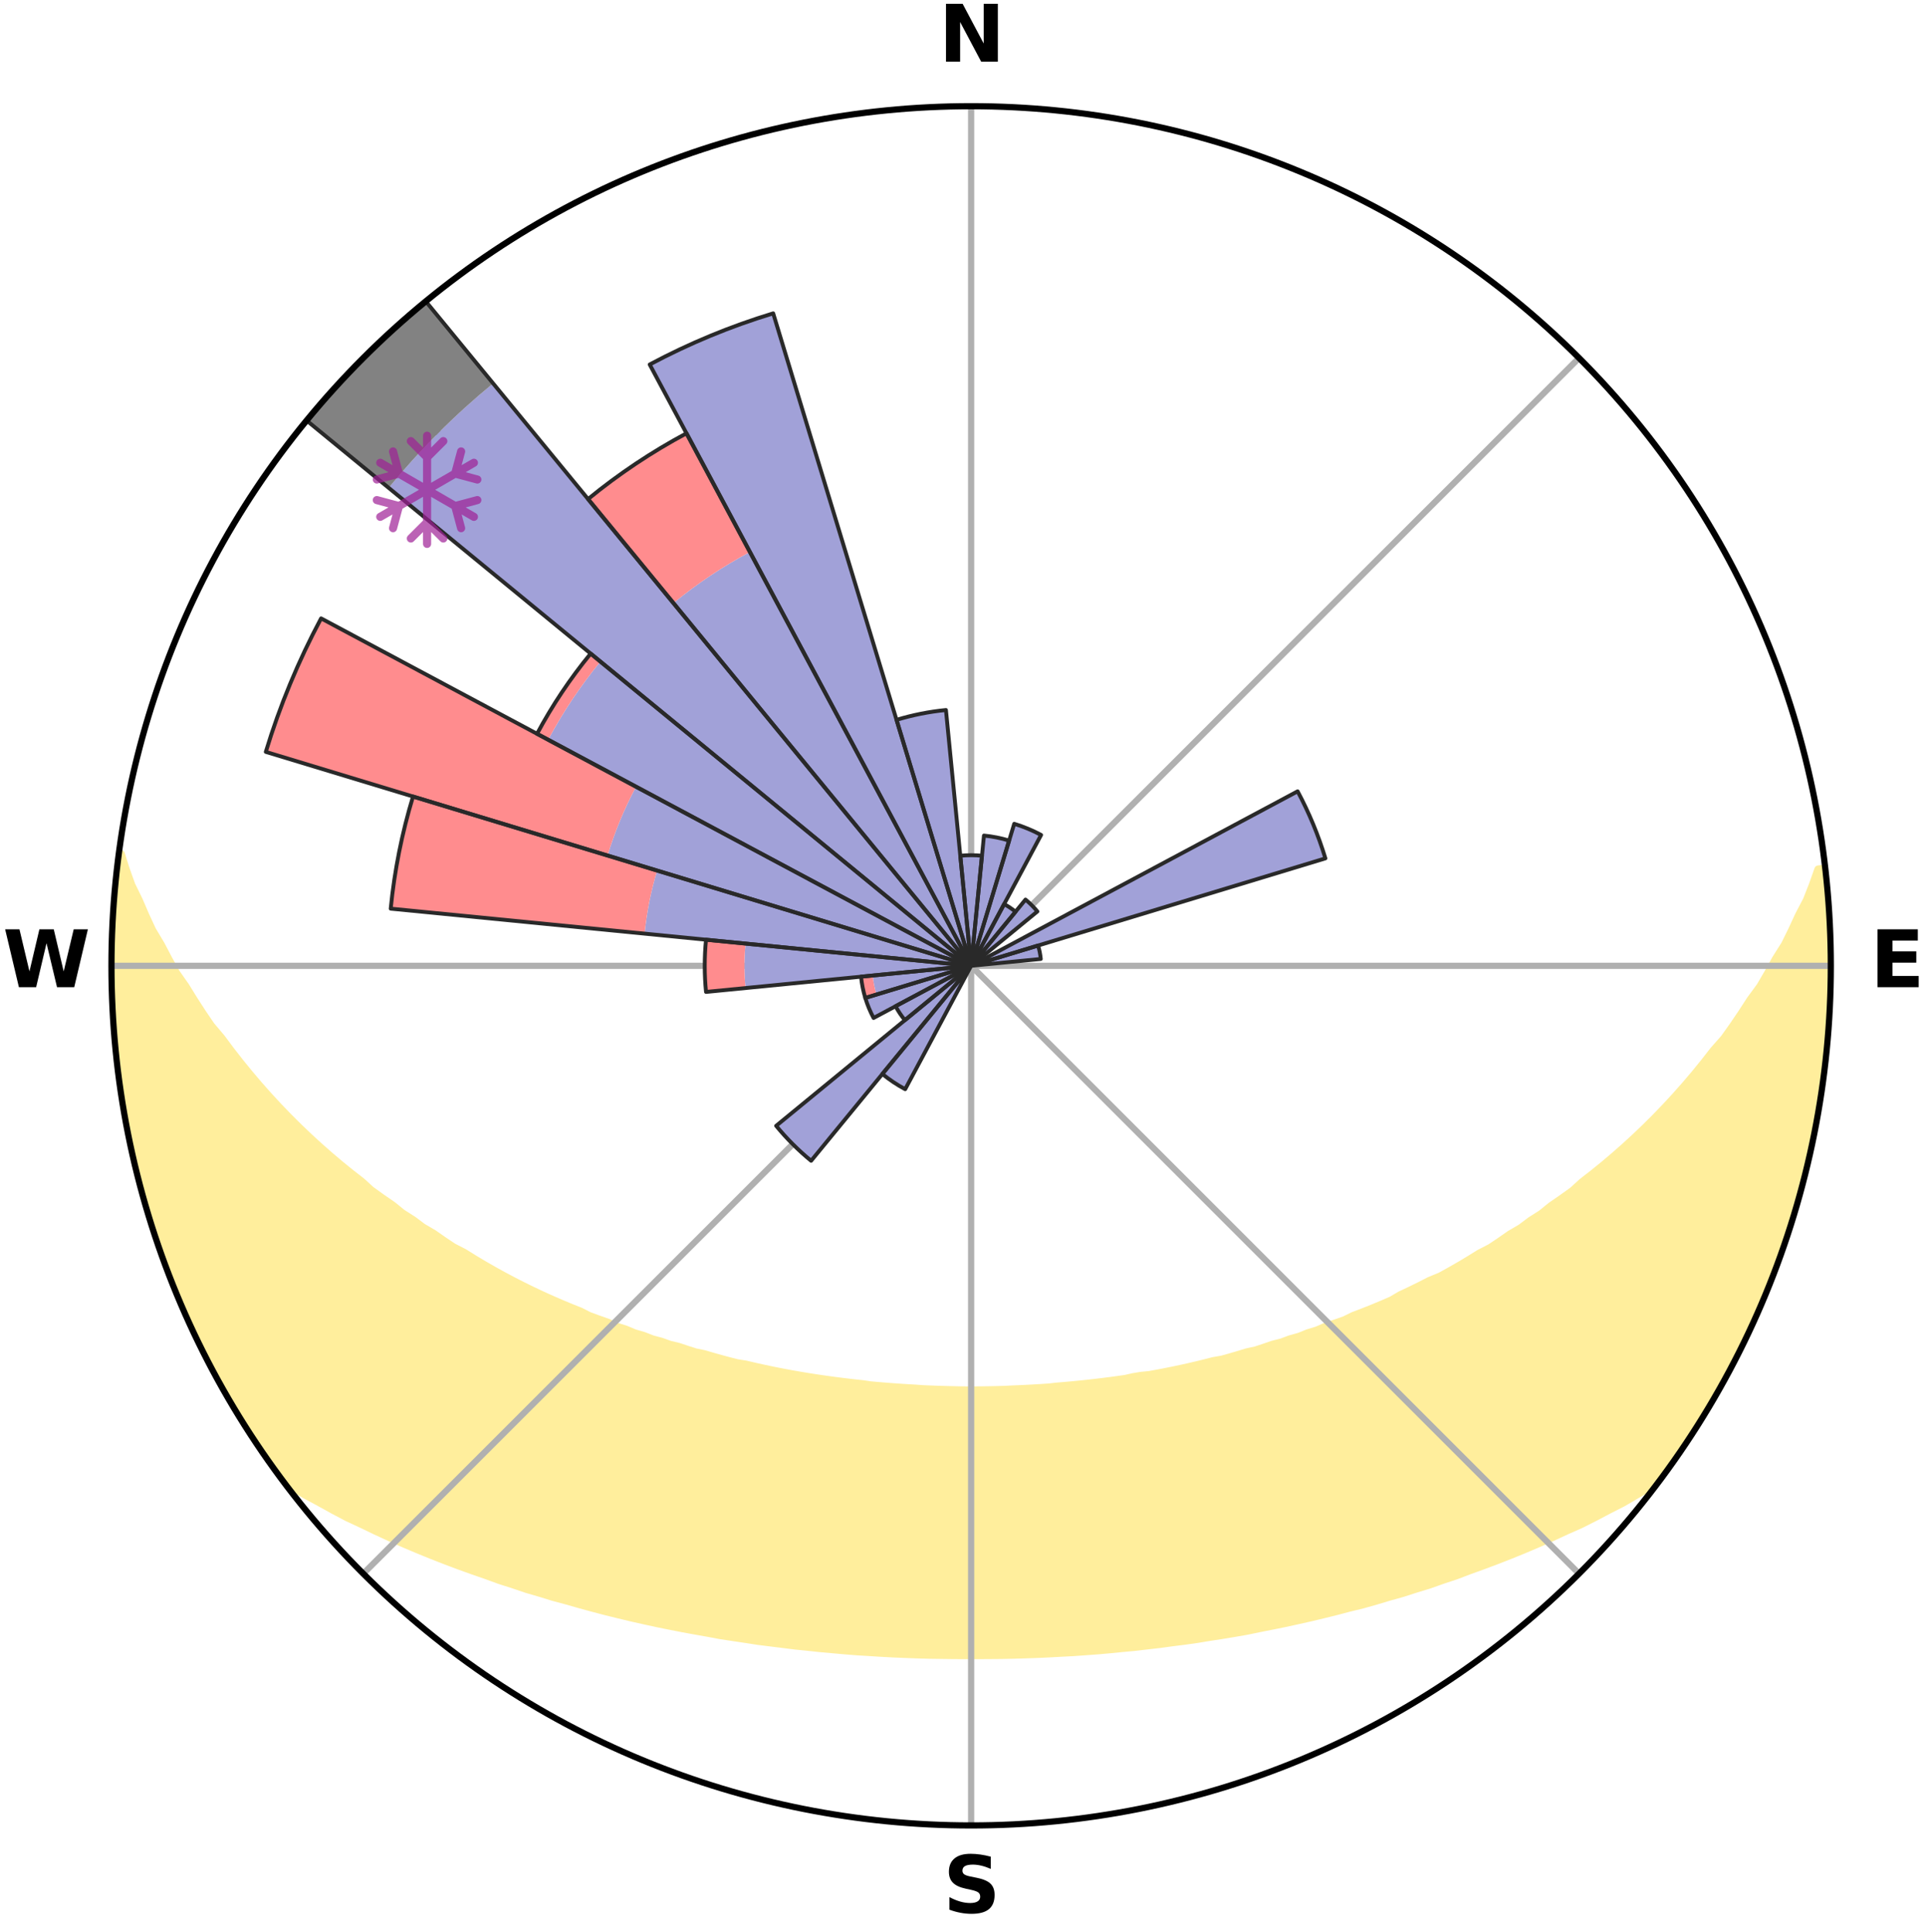 <?xml version="1.0" encoding="utf-8" standalone="no"?>
<!DOCTYPE svg PUBLIC "-//W3C//DTD SVG 1.1//EN"
  "http://www.w3.org/Graphics/SVG/1.1/DTD/svg11.dtd">
<svg xmlns:xlink="http://www.w3.org/1999/xlink" width="248.41pt" height="249.158pt" viewBox="0 0 248.41 249.158" xmlns="http://www.w3.org/2000/svg" version="1.1">
 <title>Ski Rose for Slavske - Zahar Berkut</title>
 <defs>
  <style type="text/css">*{stroke-linejoin: round; stroke-linecap: butt}</style>
 </defs>
 <g id="figure_1">
  <g id="patch_1">
   <path d="M 0 249.158 
L 248.41 249.158 
L 248.41 0 
L 0 0 
z
" style="fill: #ffffff"/>
  </g>
  <g id="axes_1">
   <g id="patch_2">
    <path d="M 236.135 124.579 
C 236.135 110.018 233.267 95.599 227.695 82.147 
C 222.122 68.695 213.955 56.471 203.659 46.175 
C 193.363 35.879 181.139 27.711 167.687 22.139 
C 154.235 16.567 139.815 13.699 125.255 13.699 
C 110.694 13.699 96.275 16.567 82.823 22.139 
C 69.371 27.711 57.147 35.879 46.851 46.175 
C 36.555 56.471 28.387 68.695 22.815 82.147 
C 17.243 95.599 14.375 110.018 14.375 124.579 
C 14.375 139.14 17.243 153.559 22.815 167.011 
C 28.387 180.463 36.555 192.687 46.851 202.983 
C 57.147 213.279 69.371 221.447 82.823 227.019 
C 96.275 232.591 110.694 235.459 125.255 235.459 
C 139.815 235.459 154.235 232.591 167.687 227.019 
C 181.139 221.447 193.363 213.279 203.659 202.983 
C 213.955 192.687 222.122 180.463 227.695 167.011 
C 233.267 153.559 236.135 139.14 236.135 124.579 
M 125.255 124.579 
C 125.255 124.579 125.255 124.579 125.255 124.579 
C 125.255 124.579 125.255 124.579 125.255 124.579 
C 125.255 124.579 125.255 124.579 125.255 124.579 
C 125.255 124.579 125.255 124.579 125.255 124.579 
C 125.255 124.579 125.255 124.579 125.255 124.579 
C 125.255 124.579 125.255 124.579 125.255 124.579 
C 125.255 124.579 125.255 124.579 125.255 124.579 
C 125.255 124.579 125.255 124.579 125.255 124.579 
C 125.255 124.579 125.255 124.579 125.255 124.579 
C 125.255 124.579 125.255 124.579 125.255 124.579 
C 125.255 124.579 125.255 124.579 125.255 124.579 
C 125.255 124.579 125.255 124.579 125.255 124.579 
C 125.255 124.579 125.255 124.579 125.255 124.579 
C 125.255 124.579 125.255 124.579 125.255 124.579 
C 125.255 124.579 125.255 124.579 125.255 124.579 
C 125.255 124.579 125.255 124.579 125.255 124.579 
z
" style="fill: #ffffff"/>
   </g>
   <g id="PolyCollection_1">
    <defs>
     <path id="m3d01ef9fc4" d="M 235.392 -137.128 
L 234.511 -137.027 
L 233.806 -135.031 
L 233.034 -133.061 
L 232.013 -131.109 
L 231.133 -129.202 
L 230.211 -127.327 
L 229.05 -125.485 
L 228.052 -123.682 
L 227.02 -121.914 
L 225.755 -120.191 
L 224.66 -118.499 
L 223.538 -116.844 
L 222.388 -115.226 
L 221.014 -113.669 
L 219.815 -112.13 
L 218.594 -110.629 
L 217.352 -109.167 
L 216.09 -107.744 
L 214.81 -106.359 
L 213.513 -105.013 
L 212.199 -103.706 
L 210.871 -102.437 
L 209.53 -101.208 
L 208.176 -100.017 
L 206.812 -98.864 
L 205.439 -97.75 
L 204.057 -96.674 
L 202.846 -95.569 
L 201.448 -94.566 
L 200.047 -93.599 
L 198.812 -92.596 
L 197.401 -91.7 
L 196.155 -90.762 
L 194.74 -89.935 
L 193.486 -89.06 
L 192.227 -88.216 
L 190.812 -87.488 
L 189.552 -86.705 
L 188.289 -85.951 
L 187.027 -85.226 
L 185.764 -84.529 
L 184.365 -83.954 
L 183.109 -83.312 
L 181.855 -82.698 
L 180.603 -82.109 
L 179.48 -81.446 
L 178.233 -80.907 
L 176.992 -80.391 
L 175.756 -79.899 
L 174.526 -79.43 
L 173.409 -78.882 
L 172.19 -78.456 
L 170.978 -78.051 
L 169.869 -77.565 
L 168.67 -77.2 
L 167.568 -76.753 
L 166.383 -76.424 
L 165.289 -76.014 
L 164.119 -75.72 
L 163.034 -75.344 
L 161.952 -74.986 
L 160.806 -74.739 
L 159.734 -74.411 
L 158.667 -74.099 
L 157.603 -73.803 
L 156.489 -73.61 
L 155.437 -73.34 
L 154.389 -73.084 
L 153.346 -72.841 
L 152.308 -72.61 
L 151.274 -72.392 
L 150.245 -72.186 
L 149.221 -71.991 
L 148.201 -71.807 
L 147.156 -71.705 
L 146.148 -71.539 
L 145.169 -71.317 
L 144.167 -71.173 
L 143.169 -71.038 
L 142.176 -70.912 
L 141.187 -70.794 
L 140.201 -70.684 
L 139.219 -70.582 
L 138.241 -70.487 
L 137.266 -70.4 
L 136.294 -70.319 
L 135.332 -70.209 
L 134.364 -70.145 
L 133.399 -70.087 
L 132.436 -70.035 
L 131.475 -69.989 
L 130.515 -69.949 
L 129.558 -69.899 
L 128.601 -69.874 
L 127.644 -69.854 
L 126.688 -69.839 
L 125.733 -69.83 
L 124.777 -69.83 
L 123.821 -69.839 
L 122.866 -69.861 
L 121.91 -69.884 
L 120.953 -69.913 
L 119.994 -69.948 
L 119.035 -69.988 
L 118.077 -70.059 
L 117.115 -70.114 
L 116.151 -70.176 
L 115.184 -70.243 
L 114.215 -70.317 
L 113.243 -70.398 
L 112.268 -70.485 
L 111.302 -70.628 
L 110.322 -70.733 
L 109.338 -70.846 
L 108.351 -70.967 
L 107.36 -71.096 
L 106.364 -71.234 
L 105.365 -71.38 
L 104.361 -71.536 
L 103.353 -71.702 
L 102.34 -71.878 
L 101.322 -72.064 
L 100.301 -72.261 
L 99.274 -72.47 
L 98.243 -72.69 
L 97.208 -72.922 
L 96.167 -73.167 
L 95.071 -73.338 
L 94.019 -73.608 
L 92.963 -73.891 
L 91.903 -74.19 
L 90.838 -74.503 
L 89.703 -74.737 
L 88.627 -75.08 
L 87.549 -75.44 
L 86.389 -75.718 
L 85.301 -76.111 
L 84.126 -76.423 
L 83.029 -76.852 
L 81.839 -77.199 
L 80.735 -77.665 
L 79.531 -78.05 
L 78.422 -78.556 
L 77.206 -78.983 
L 75.983 -79.43 
L 74.867 -80 
L 73.635 -80.491 
L 72.397 -81.007 
L 71.155 -81.546 
L 69.908 -82.11 
L 68.657 -82.699 
L 67.404 -83.314 
L 66.148 -83.956 
L 64.89 -84.624 
L 63.631 -85.32 
L 62.372 -86.044 
L 61.114 -86.797 
L 59.857 -87.579 
L 58.446 -88.305 
L 57.191 -89.147 
L 55.94 -90.02 
L 54.53 -90.845 
L 53.286 -91.781 
L 51.88 -92.675 
L 50.648 -93.676 
L 49.25 -94.64 
L 47.857 -95.641 
L 46.649 -96.743 
L 45.27 -97.817 
L 43.9 -98.928 
L 42.54 -100.078 
L 41.19 -101.266 
L 39.852 -102.492 
L 38.527 -103.758 
L 37.217 -105.062 
L 35.923 -106.404 
L 34.645 -107.786 
L 33.387 -109.206 
L 32.148 -110.664 
L 30.93 -112.161 
L 29.734 -113.696 
L 28.562 -115.269 
L 27.216 -116.863 
L 26.095 -118.514 
L 25.003 -120.202 
L 23.941 -121.926 
L 22.71 -123.684 
L 21.713 -125.483 
L 20.752 -127.316 
L 19.632 -129.191 
L 18.753 -131.093 
L 17.92 -133.027 
L 16.953 -135.007 
L 16.241 -137 
L 15.602 -139.015 
L 15.432 -139.038 
L 15.432 -139.038 
L 15.113 -137.128 
L 14.912 -135.204 
L 14.745 -133.276 
L 14.61 -131.346 
L 14.594 -129.411 
L 14.44 -127.481 
L 14.403 -125.546 
L 14.399 -123.612 
L 14.427 -121.677 
L 14.486 -119.743 
L 14.668 -117.815 
L 14.791 -115.885 
L 14.945 -113.957 
L 15.223 -112.043 
L 15.365 -110.112 
L 15.613 -108.193 
L 16.058 -106.306 
L 16.297 -104.385 
L 16.637 -102.48 
L 17.006 -100.581 
L 17.569 -98.726 
L 17.937 -96.825 
L 18.459 -94.962 
L 18.95 -93.09 
L 19.573 -91.258 
L 20.126 -89.403 
L 20.81 -87.593 
L 21.425 -85.759 
L 22.124 -83.955 
L 22.899 -82.182 
L 23.608 -80.382 
L 24.398 -78.616 
L 25.265 -76.886 
L 26.033 -75.109 
L 26.962 -73.411 
L 27.839 -71.686 
L 28.751 -69.98 
L 29.751 -68.323 
L 30.75 -66.666 
L 31.786 -65.033 
L 32.817 -63.396 
L 33.881 -61.779 
L 34.995 -60.198 
L 36.13 -58.63 
L 37.641 -57.351 
L 39.434 -56.314 
L 41.253 -55.333 
L 43.028 -54.35 
L 44.812 -53.409 
L 46.654 -52.554 
L 48.446 -51.69 
L 50.239 -50.862 
L 52.032 -50.067 
L 53.823 -49.306 
L 55.611 -48.576 
L 57.395 -47.877 
L 59.174 -47.209 
L 60.948 -46.569 
L 62.716 -45.957 
L 64.442 -45.326 
L 66.198 -44.768 
L 67.91 -44.185 
L 69.653 -43.678 
L 71.358 -43.15 
L 73.086 -42.69 
L 74.775 -42.204 
L 76.463 -41.746 
L 78.14 -41.305 
L 79.816 -40.891 
L 81.482 -40.492 
L 83.145 -40.119 
L 84.798 -39.759 
L 86.448 -39.425 
L 88.089 -39.103 
L 89.726 -38.805 
L 91.354 -38.517 
L 92.965 -38.215 
L 94.584 -37.969 
L 96.195 -37.73 
L 97.793 -37.48 
L 99.396 -37.28 
L 100.991 -37.085 
L 102.575 -36.884 
L 104.163 -36.725 
L 105.74 -36.554 
L 107.318 -36.414 
L 108.888 -36.272 
L 110.456 -36.145 
L 112.024 -36.052 
L 113.587 -35.952 
L 115.147 -35.867 
L 116.707 -35.801 
L 118.263 -35.742 
L 119.819 -35.697 
L 121.373 -35.675 
L 122.926 -35.654 
L 124.479 -35.646 
L 126.031 -35.646 
L 127.583 -35.655 
L 129.137 -35.667 
L 130.691 -35.7 
L 132.246 -35.746 
L 133.803 -35.8 
L 135.362 -35.872 
L 136.922 -35.958 
L 138.487 -36.039 
L 140.052 -36.152 
L 141.623 -36.266 
L 143.194 -36.407 
L 144.767 -36.564 
L 146.351 -36.708 
L 147.932 -36.894 
L 149.522 -37.075 
L 151.11 -37.292 
L 152.713 -37.493 
L 154.319 -37.717 
L 155.92 -37.983 
L 157.539 -38.23 
L 159.162 -38.501 
L 160.794 -38.781 
L 162.414 -39.119 
L 164.054 -39.443 
L 165.703 -39.777 
L 167.356 -40.138 
L 169.018 -40.51 
L 170.683 -40.91 
L 172.358 -41.324 
L 174.035 -41.766 
L 175.748 -42.182 
L 177.442 -42.661 
L 179.138 -43.171 
L 180.873 -43.654 
L 182.585 -44.206 
L 184.334 -44.738 
L 186.051 -45.348 
L 187.813 -45.932 
L 189.544 -46.59 
L 191.317 -47.23 
L 193.096 -47.899 
L 194.879 -48.598 
L 196.666 -49.327 
L 198.456 -50.089 
L 200.248 -50.883 
L 202.041 -51.712 
L 203.884 -52.529 
L 205.674 -53.431 
L 207.458 -54.371 
L 209.291 -55.305 
L 211.051 -56.334 
L 212.844 -57.37 
L 214.386 -58.625 
L 215.507 -60.203 
L 216.621 -61.785 
L 217.683 -63.402 
L 218.758 -65.011 
L 219.79 -66.648 
L 220.674 -68.373 
L 221.755 -69.982 
L 222.678 -71.683 
L 223.509 -73.431 
L 224.447 -75.124 
L 225.282 -76.868 
L 226.117 -78.614 
L 226.904 -80.381 
L 227.643 -82.168 
L 228.335 -83.975 
L 229.081 -85.76 
L 229.731 -87.582 
L 230.402 -89.397 
L 230.948 -91.254 
L 231.543 -93.095 
L 231.966 -94.985 
L 232.506 -96.842 
L 233.004 -98.711 
L 233.46 -100.591 
L 233.869 -102.481 
L 234.247 -104.379 
L 234.584 -106.284 
L 234.885 -108.195 
L 235.15 -110.111 
L 235.374 -112.033 
L 235.559 -113.958 
L 235.717 -115.886 
L 235.828 -117.816 
L 235.901 -119.748 
L 235.938 -121.681 
L 236.128 -123.611 
L 236.095 -125.546 
L 236.044 -127.48 
L 235.942 -129.412 
L 235.807 -131.341 
L 235.638 -133.266 
L 235.609 -135.205 
L 235.392 -137.128 
z
" style="stroke: #ffee9c"/>
    </defs>
    <g clip-path="url(#pb6b9ee4df3)">
     <use xlink:href="#m3d01ef9fc4" x="0" y="249.158" style="fill: #ffee9c; stroke: #ffee9c"/>
    </g>
   </g>
   <g id="matplotlib.axis_1">
    <g id="xtick_1">
     <g id="line2d_1">
      <path d="M 125.255 124.579 
L 125.255 13.699 
" clip-path="url(#pb6b9ee4df3)" style="fill: none; stroke: #b0b0b0; stroke-width: 0.8; stroke-linecap: square"/>
     </g>
     <g id="text_1">
      <!-- N -->
      <g transform="translate(121.07 7.958) scale(0.1 -0.1)">
       <defs>
        <path id="DejaVuSans-Bold-4e" d="M 588 4666 
L 1931 4666 
L 3628 1466 
L 3628 4666 
L 4769 4666 
L 4769 0 
L 3425 0 
L 1728 3200 
L 1728 0 
L 588 0 
L 588 4666 
z
" transform="scale(0.016)"/>
       </defs>
       <use xlink:href="#DejaVuSans-Bold-4e"/>
      </g>
     </g>
    </g>
    <g id="xtick_2">
     <g id="line2d_2">
      <path d="M 125.255 124.579 
L 203.659 46.175 
" clip-path="url(#pb6b9ee4df3)" style="fill: none; stroke: #b0b0b0; stroke-width: 0.8; stroke-linecap: square"/>
     </g>
    </g>
    <g id="xtick_3">
     <g id="line2d_3">
      <path d="M 125.255 124.579 
L 236.135 124.579 
" clip-path="url(#pb6b9ee4df3)" style="fill: none; stroke: #b0b0b0; stroke-width: 0.8; stroke-linecap: square"/>
     </g>
     <g id="text_2">
      <!-- E -->
      <g transform="translate(241.219 127.338) scale(0.1 -0.1)">
       <defs>
        <path id="DejaVuSans-Bold-45" d="M 588 4666 
L 3834 4666 
L 3834 3756 
L 1791 3756 
L 1791 2888 
L 3713 2888 
L 3713 1978 
L 1791 1978 
L 1791 909 
L 3903 909 
L 3903 0 
L 588 0 
L 588 4666 
z
" transform="scale(0.016)"/>
       </defs>
       <use xlink:href="#DejaVuSans-Bold-45"/>
      </g>
     </g>
    </g>
    <g id="xtick_4">
     <g id="line2d_4">
      <path d="M 125.255 124.579 
L 203.659 202.983 
" clip-path="url(#pb6b9ee4df3)" style="fill: none; stroke: #b0b0b0; stroke-width: 0.8; stroke-linecap: square"/>
     </g>
    </g>
    <g id="xtick_5">
     <g id="line2d_5">
      <path d="M 125.255 124.579 
L 125.255 235.459 
" clip-path="url(#pb6b9ee4df3)" style="fill: none; stroke: #b0b0b0; stroke-width: 0.8; stroke-linecap: square"/>
     </g>
     <g id="text_3">
      <!-- S -->
      <g transform="translate(121.654 246.718) scale(0.1 -0.1)">
       <defs>
        <path id="DejaVuSans-Bold-53" d="M 3834 4519 
L 3834 3531 
Q 3450 3703 3084 3790 
Q 2719 3878 2394 3878 
Q 1963 3878 1756 3759 
Q 1550 3641 1550 3391 
Q 1550 3203 1689 3098 
Q 1828 2994 2194 2919 
L 2706 2816 
Q 3484 2659 3812 2340 
Q 4141 2022 4141 1434 
Q 4141 663 3683 286 
Q 3225 -91 2284 -91 
Q 1841 -91 1394 -6 
Q 947 78 500 244 
L 500 1259 
Q 947 1022 1364 901 
Q 1781 781 2169 781 
Q 2563 781 2772 912 
Q 2981 1044 2981 1288 
Q 2981 1506 2839 1625 
Q 2697 1744 2272 1838 
L 1806 1941 
Q 1106 2091 782 2419 
Q 459 2747 459 3303 
Q 459 4000 909 4375 
Q 1359 4750 2203 4750 
Q 2588 4750 2994 4692 
Q 3400 4634 3834 4519 
z
" transform="scale(0.016)"/>
       </defs>
       <use xlink:href="#DejaVuSans-Bold-53"/>
      </g>
     </g>
    </g>
    <g id="xtick_6">
     <g id="line2d_6">
      <path d="M 125.255 124.579 
L 46.851 202.983 
" clip-path="url(#pb6b9ee4df3)" style="fill: none; stroke: #b0b0b0; stroke-width: 0.8; stroke-linecap: square"/>
     </g>
    </g>
    <g id="xtick_7">
     <g id="line2d_7">
      <path d="M 125.255 124.579 
L 14.375 124.579 
" clip-path="url(#pb6b9ee4df3)" style="fill: none; stroke: #b0b0b0; stroke-width: 0.8; stroke-linecap: square"/>
     </g>
     <g id="text_4">
      <!-- W -->
      <g transform="translate(0.36 127.338) scale(0.1 -0.1)">
       <defs>
        <path id="DejaVuSans-Bold-57" d="M 191 4666 
L 1344 4666 
L 2150 1275 
L 2950 4666 
L 4109 4666 
L 4909 1275 
L 5716 4666 
L 6859 4666 
L 5759 0 
L 4372 0 
L 3525 3547 
L 2688 0 
L 1300 0 
L 191 4666 
z
" transform="scale(0.016)"/>
       </defs>
       <use xlink:href="#DejaVuSans-Bold-57"/>
      </g>
     </g>
    </g>
    <g id="xtick_8">
     <g id="line2d_8">
      <path d="M 125.255 124.579 
L 46.851 46.175 
" clip-path="url(#pb6b9ee4df3)" style="fill: none; stroke: #b0b0b0; stroke-width: 0.8; stroke-linecap: square"/>
     </g>
    </g>
   </g>
   <g id="matplotlib.axis_2"/>
   <g id="patch_3">
    <path d="M 125.255 124.579 
C 125.255 124.579 125.255 124.579 125.255 124.579 
C 125.255 124.579 125.255 124.579 125.255 124.579 
L 125.255 124.579 
C 125.255 124.579 125.255 124.579 125.255 124.579 
C 125.255 124.579 125.255 124.579 125.255 124.579 
z
" clip-path="url(#pb6b9ee4df3)" style="fill: #d9d9d9"/>
   </g>
   <g id="patch_4">
    <path d="M 125.255 124.579 
C 125.255 124.579 125.255 124.579 125.255 124.579 
C 125.255 124.579 125.255 124.579 125.255 124.579 
L 125.255 124.579 
C 125.255 124.579 125.255 124.579 125.255 124.579 
C 125.255 124.579 125.255 124.579 125.255 124.579 
z
" clip-path="url(#pb6b9ee4df3)" style="fill: #d9d9d9"/>
   </g>
   <g id="patch_5">
    <path d="M 125.255 124.579 
C 125.255 124.579 125.255 124.579 125.255 124.579 
C 125.255 124.579 125.255 124.579 125.255 124.579 
L 125.255 124.579 
C 125.255 124.579 125.255 124.579 125.255 124.579 
C 125.255 124.579 125.255 124.579 125.255 124.579 
z
" clip-path="url(#pb6b9ee4df3)" style="fill: #d9d9d9"/>
   </g>
   <g id="patch_6">
    <path d="M 125.255 124.579 
C 125.255 124.579 125.255 124.579 125.255 124.579 
C 125.255 124.579 125.255 124.579 125.255 124.579 
L 125.255 124.579 
C 125.255 124.579 125.255 124.579 125.255 124.579 
C 125.255 124.579 125.255 124.579 125.255 124.579 
z
" clip-path="url(#pb6b9ee4df3)" style="fill: #d9d9d9"/>
   </g>
   <g id="patch_7">
    <path d="M 125.255 124.579 
C 125.255 124.579 125.255 124.579 125.255 124.579 
C 125.255 124.579 125.255 124.579 125.255 124.579 
L 125.255 124.579 
C 125.255 124.579 125.255 124.579 125.255 124.579 
C 125.255 124.579 125.255 124.579 125.255 124.579 
z
" clip-path="url(#pb6b9ee4df3)" style="fill: #d9d9d9"/>
   </g>
   <g id="patch_8">
    <path d="M 125.255 124.579 
C 125.255 124.579 125.255 124.579 125.255 124.579 
C 125.255 124.579 125.255 124.579 125.255 124.579 
L 125.255 124.579 
C 125.255 124.579 125.255 124.579 125.255 124.579 
C 125.255 124.579 125.255 124.579 125.255 124.579 
z
" clip-path="url(#pb6b9ee4df3)" style="fill: #d9d9d9"/>
   </g>
   <g id="patch_9">
    <path d="M 125.255 124.579 
C 125.255 124.579 125.255 124.579 125.255 124.579 
C 125.255 124.579 125.255 124.579 125.255 124.579 
L 125.255 124.579 
C 125.255 124.579 125.255 124.579 125.255 124.579 
C 125.255 124.579 125.255 124.579 125.255 124.579 
z
" clip-path="url(#pb6b9ee4df3)" style="fill: #d9d9d9"/>
   </g>
   <g id="patch_10">
    <path d="M 125.255 124.579 
C 125.255 124.579 125.255 124.579 125.255 124.579 
C 125.255 124.579 125.255 124.579 125.255 124.579 
L 125.255 124.579 
C 125.255 124.579 125.255 124.579 125.255 124.579 
C 125.255 124.579 125.255 124.579 125.255 124.579 
z
" clip-path="url(#pb6b9ee4df3)" style="fill: #d9d9d9"/>
   </g>
   <g id="patch_11">
    <path d="M 125.255 124.579 
C 125.255 124.579 125.255 124.579 125.255 124.579 
C 125.255 124.579 125.255 124.579 125.255 124.579 
L 125.255 124.579 
C 125.255 124.579 125.255 124.579 125.255 124.579 
C 125.255 124.579 125.255 124.579 125.255 124.579 
z
" clip-path="url(#pb6b9ee4df3)" style="fill: #d9d9d9"/>
   </g>
   <g id="patch_12">
    <path d="M 125.255 124.579 
C 125.255 124.579 125.255 124.579 125.255 124.579 
C 125.255 124.579 125.255 124.579 125.255 124.579 
L 125.255 124.579 
C 125.255 124.579 125.255 124.579 125.255 124.579 
C 125.255 124.579 125.255 124.579 125.255 124.579 
z
" clip-path="url(#pb6b9ee4df3)" style="fill: #d9d9d9"/>
   </g>
   <g id="patch_13">
    <path d="M 125.255 124.579 
C 125.255 124.579 125.255 124.579 125.255 124.579 
C 125.255 124.579 125.255 124.579 125.255 124.579 
L 125.255 124.579 
C 125.255 124.579 125.255 124.579 125.255 124.579 
C 125.255 124.579 125.255 124.579 125.255 124.579 
z
" clip-path="url(#pb6b9ee4df3)" style="fill: #d9d9d9"/>
   </g>
   <g id="patch_14">
    <path d="M 125.255 124.579 
C 125.255 124.579 125.255 124.579 125.255 124.579 
C 125.255 124.579 125.255 124.579 125.255 124.579 
L 125.255 124.579 
C 125.255 124.579 125.255 124.579 125.255 124.579 
C 125.255 124.579 125.255 124.579 125.255 124.579 
z
" clip-path="url(#pb6b9ee4df3)" style="fill: #d9d9d9"/>
   </g>
   <g id="patch_15">
    <path d="M 125.255 124.579 
C 125.255 124.579 125.255 124.579 125.255 124.579 
C 125.255 124.579 125.255 124.579 125.255 124.579 
L 125.255 124.579 
C 125.255 124.579 125.255 124.579 125.255 124.579 
C 125.255 124.579 125.255 124.579 125.255 124.579 
z
" clip-path="url(#pb6b9ee4df3)" style="fill: #d9d9d9"/>
   </g>
   <g id="patch_16">
    <path d="M 125.255 124.579 
C 125.255 124.579 125.255 124.579 125.255 124.579 
C 125.255 124.579 125.255 124.579 125.255 124.579 
L 125.255 124.579 
C 125.255 124.579 125.255 124.579 125.255 124.579 
C 125.255 124.579 125.255 124.579 125.255 124.579 
z
" clip-path="url(#pb6b9ee4df3)" style="fill: #d9d9d9"/>
   </g>
   <g id="patch_17">
    <path d="M 125.255 124.579 
C 125.255 124.579 125.255 124.579 125.255 124.579 
C 125.255 124.579 125.255 124.579 125.255 124.579 
L 125.255 124.579 
C 125.255 124.579 125.255 124.579 125.255 124.579 
C 125.255 124.579 125.255 124.579 125.255 124.579 
z
" clip-path="url(#pb6b9ee4df3)" style="fill: #d9d9d9"/>
   </g>
   <g id="patch_18">
    <path d="M 125.255 124.579 
C 125.255 124.579 125.255 124.579 125.255 124.579 
C 125.255 124.579 125.255 124.579 125.255 124.579 
L 125.255 124.579 
C 125.255 124.579 125.255 124.579 125.255 124.579 
C 125.255 124.579 125.255 124.579 125.255 124.579 
z
" clip-path="url(#pb6b9ee4df3)" style="fill: #d9d9d9"/>
   </g>
   <g id="patch_19">
    <path d="M 125.255 124.579 
C 125.255 124.579 125.255 124.579 125.255 124.579 
C 125.255 124.579 125.255 124.579 125.255 124.579 
L 125.255 124.579 
C 125.255 124.579 125.255 124.579 125.255 124.579 
C 125.255 124.579 125.255 124.579 125.255 124.579 
z
" clip-path="url(#pb6b9ee4df3)" style="fill: #d9d9d9"/>
   </g>
   <g id="patch_20">
    <path d="M 125.255 124.579 
C 125.255 124.579 125.255 124.579 125.255 124.579 
C 125.255 124.579 125.255 124.579 125.255 124.579 
L 125.255 124.579 
C 125.255 124.579 125.255 124.579 125.255 124.579 
C 125.255 124.579 125.255 124.579 125.255 124.579 
z
" clip-path="url(#pb6b9ee4df3)" style="fill: #d9d9d9"/>
   </g>
   <g id="patch_21">
    <path d="M 125.255 124.579 
C 125.255 124.579 125.255 124.579 125.255 124.579 
C 125.255 124.579 125.255 124.579 125.255 124.579 
L 125.255 124.579 
C 125.255 124.579 125.255 124.579 125.255 124.579 
C 125.255 124.579 125.255 124.579 125.255 124.579 
z
" clip-path="url(#pb6b9ee4df3)" style="fill: #d9d9d9"/>
   </g>
   <g id="patch_22">
    <path d="M 125.255 124.579 
C 125.255 124.579 125.255 124.579 125.255 124.579 
C 125.255 124.579 125.255 124.579 125.255 124.579 
L 125.255 124.579 
C 125.255 124.579 125.255 124.579 125.255 124.579 
C 125.255 124.579 125.255 124.579 125.255 124.579 
z
" clip-path="url(#pb6b9ee4df3)" style="fill: #d9d9d9"/>
   </g>
   <g id="patch_23">
    <path d="M 125.255 124.579 
C 125.255 124.579 125.255 124.579 125.255 124.579 
C 125.255 124.579 125.255 124.579 125.255 124.579 
L 125.255 124.579 
C 125.255 124.579 125.255 124.579 125.255 124.579 
C 125.255 124.579 125.255 124.579 125.255 124.579 
z
" clip-path="url(#pb6b9ee4df3)" style="fill: #d9d9d9"/>
   </g>
   <g id="patch_24">
    <path d="M 125.255 124.579 
C 125.255 124.579 125.255 124.579 125.255 124.579 
C 125.255 124.579 125.255 124.579 125.255 124.579 
L 125.255 124.579 
C 125.255 124.579 125.255 124.579 125.255 124.579 
C 125.255 124.579 125.255 124.579 125.255 124.579 
z
" clip-path="url(#pb6b9ee4df3)" style="fill: #d9d9d9"/>
   </g>
   <g id="patch_25">
    <path d="M 125.255 124.579 
C 125.255 124.579 125.255 124.579 125.255 124.579 
C 125.255 124.579 125.255 124.579 125.255 124.579 
L 125.255 124.579 
C 125.255 124.579 125.255 124.579 125.255 124.579 
C 125.255 124.579 125.255 124.579 125.255 124.579 
z
" clip-path="url(#pb6b9ee4df3)" style="fill: #d9d9d9"/>
   </g>
   <g id="patch_26">
    <path d="M 125.255 124.579 
C 125.255 124.579 125.255 124.579 125.255 124.579 
C 125.255 124.579 125.255 124.579 125.255 124.579 
L 125.255 124.579 
C 125.255 124.579 125.255 124.579 125.255 124.579 
C 125.255 124.579 125.255 124.579 125.255 124.579 
z
" clip-path="url(#pb6b9ee4df3)" style="fill: #d9d9d9"/>
   </g>
   <g id="patch_27">
    <path d="M 125.255 124.579 
C 125.255 124.579 125.255 124.579 125.255 124.579 
C 125.255 124.579 125.255 124.579 125.255 124.579 
L 125.255 124.579 
C 125.255 124.579 125.255 124.579 125.255 124.579 
C 125.255 124.579 125.255 124.579 125.255 124.579 
z
" clip-path="url(#pb6b9ee4df3)" style="fill: #d9d9d9"/>
   </g>
   <g id="patch_28">
    <path d="M 125.255 124.579 
C 125.255 124.579 125.255 124.579 125.255 124.579 
C 125.255 124.579 125.255 124.579 125.255 124.579 
L 125.255 124.579 
C 125.255 124.579 125.255 124.579 125.255 124.579 
C 125.255 124.579 125.255 124.579 125.255 124.579 
z
" clip-path="url(#pb6b9ee4df3)" style="fill: #d9d9d9"/>
   </g>
   <g id="patch_29">
    <path d="M 125.255 124.579 
C 125.255 124.579 125.255 124.579 125.255 124.579 
C 125.255 124.579 125.255 124.579 125.255 124.579 
L 125.255 124.579 
C 125.255 124.579 125.255 124.579 125.255 124.579 
C 125.255 124.579 125.255 124.579 125.255 124.579 
z
" clip-path="url(#pb6b9ee4df3)" style="fill: #d9d9d9"/>
   </g>
   <g id="patch_30">
    <path d="M 125.255 124.579 
C 125.255 124.579 125.255 124.579 125.255 124.579 
C 125.255 124.579 125.255 124.579 125.255 124.579 
L 125.255 124.579 
C 125.255 124.579 125.255 124.579 125.255 124.579 
C 125.255 124.579 125.255 124.579 125.255 124.579 
z
" clip-path="url(#pb6b9ee4df3)" style="fill: #d9d9d9"/>
   </g>
   <g id="patch_31">
    <path d="M 125.255 124.579 
C 125.255 124.579 125.255 124.579 125.255 124.579 
C 125.255 124.579 125.255 124.579 125.255 124.579 
L 125.255 124.579 
C 125.255 124.579 125.255 124.579 125.255 124.579 
C 125.255 124.579 125.255 124.579 125.255 124.579 
z
" clip-path="url(#pb6b9ee4df3)" style="fill: #d9d9d9"/>
   </g>
   <g id="patch_32">
    <path d="M 125.255 124.579 
C 125.255 124.579 125.255 124.579 125.255 124.579 
C 125.255 124.579 125.255 124.579 125.255 124.579 
L 125.255 124.579 
C 125.255 124.579 125.255 124.579 125.255 124.579 
C 125.255 124.579 125.255 124.579 125.255 124.579 
z
" clip-path="url(#pb6b9ee4df3)" style="fill: #d9d9d9"/>
   </g>
   <g id="patch_33">
    <path d="M 125.255 124.579 
C 125.255 124.579 125.255 124.579 125.255 124.579 
C 125.255 124.579 125.255 124.579 125.255 124.579 
L 125.255 124.579 
C 125.255 124.579 125.255 124.579 125.255 124.579 
C 125.255 124.579 125.255 124.579 125.255 124.579 
z
" clip-path="url(#pb6b9ee4df3)" style="fill: #d9d9d9"/>
   </g>
   <g id="patch_34">
    <path d="M 125.255 124.579 
C 125.255 124.579 125.255 124.579 125.255 124.579 
C 125.255 124.579 125.255 124.579 125.255 124.579 
L 125.255 124.579 
C 125.255 124.579 125.255 124.579 125.255 124.579 
C 125.255 124.579 125.255 124.579 125.255 124.579 
z
" clip-path="url(#pb6b9ee4df3)" style="fill: #d9d9d9"/>
   </g>
   <g id="patch_35">
    <path d="M 125.255 124.579 
C 125.255 124.579 125.255 124.579 125.255 124.579 
C 125.255 124.579 125.255 124.579 125.255 124.579 
L 126.653 110.381 
C 126.189 110.335 125.722 110.312 125.255 110.312 
C 124.788 110.312 124.321 110.335 123.856 110.381 
z
" clip-path="url(#pb6b9ee4df3)" style="fill: #a1a1d8"/>
   </g>
   <g id="patch_36">
    <path d="M 125.255 124.579 
C 125.255 124.579 125.255 124.579 125.255 124.579 
C 125.255 124.579 125.255 124.579 125.255 124.579 
L 130.155 108.425 
C 129.626 108.265 129.09 108.13 128.548 108.022 
C 128.006 107.915 127.459 107.833 126.909 107.779 
z
" clip-path="url(#pb6b9ee4df3)" style="fill: #a1a1d8"/>
   </g>
   <g id="patch_37">
    <path d="M 125.255 124.579 
C 125.255 124.579 125.255 124.579 125.255 124.579 
C 125.255 124.579 125.255 124.579 125.255 124.579 
L 134.278 107.698 
C 133.725 107.403 133.159 107.135 132.58 106.895 
C 132.001 106.655 131.411 106.444 130.811 106.262 
z
" clip-path="url(#pb6b9ee4df3)" style="fill: #a1a1d8"/>
   </g>
   <g id="patch_38">
    <path d="M 125.255 124.579 
C 125.255 124.579 125.255 124.579 125.255 124.579 
C 125.255 124.579 125.255 124.579 125.255 124.579 
L 130.979 117.604 
C 130.751 117.417 130.513 117.241 130.268 117.076 
C 130.022 116.912 129.769 116.76 129.508 116.621 
z
" clip-path="url(#pb6b9ee4df3)" style="fill: #a1a1d8"/>
   </g>
   <g id="patch_39">
    <path d="M 125.255 124.579 
C 125.255 124.579 125.255 124.579 125.255 124.579 
C 125.255 124.579 125.255 124.579 125.255 124.579 
L 133.798 117.568 
C 133.568 117.289 133.325 117.02 133.069 116.765 
C 132.813 116.509 132.545 116.266 132.266 116.036 
z
" clip-path="url(#pb6b9ee4df3)" style="fill: #a1a1d8"/>
   </g>
   <g id="patch_40">
    <path d="M 125.255 124.579 
C 125.255 124.579 125.255 124.579 125.255 124.579 
C 125.255 124.579 125.255 124.579 125.255 124.579 
L 125.255 124.579 
C 125.255 124.579 125.255 124.579 125.255 124.579 
C 125.255 124.579 125.255 124.579 125.255 124.579 
z
" clip-path="url(#pb6b9ee4df3)" style="fill: #a1a1d8"/>
   </g>
   <g id="patch_41">
    <path d="M 125.255 124.579 
C 125.255 124.579 125.255 124.579 125.255 124.579 
C 125.255 124.579 125.255 124.579 125.255 124.579 
L 170.946 110.719 
C 170.492 109.223 169.965 107.751 169.367 106.307 
C 168.769 104.863 168.1 103.45 167.364 102.071 
z
" clip-path="url(#pb6b9ee4df3)" style="fill: #a1a1d8"/>
   </g>
   <g id="patch_42">
    <path d="M 125.255 124.579 
C 125.255 124.579 125.255 124.579 125.255 124.579 
C 125.255 124.579 125.255 124.579 125.255 124.579 
L 134.235 123.695 
C 134.206 123.401 134.162 123.108 134.105 122.819 
C 134.047 122.529 133.975 122.242 133.89 121.96 
z
" clip-path="url(#pb6b9ee4df3)" style="fill: #a1a1d8"/>
   </g>
   <g id="patch_43">
    <path d="M 125.255 124.579 
C 125.255 124.579 125.255 124.579 125.255 124.579 
C 125.255 124.579 125.255 124.579 125.255 124.579 
L 125.255 124.579 
C 125.255 124.579 125.255 124.579 125.255 124.579 
C 125.255 124.579 125.255 124.579 125.255 124.579 
z
" clip-path="url(#pb6b9ee4df3)" style="fill: #a1a1d8"/>
   </g>
   <g id="patch_44">
    <path d="M 125.255 124.579 
C 125.255 124.579 125.255 124.579 125.255 124.579 
C 125.255 124.579 125.255 124.579 125.255 124.579 
L 125.255 124.579 
C 125.255 124.579 125.255 124.579 125.255 124.579 
C 125.255 124.579 125.255 124.579 125.255 124.579 
z
" clip-path="url(#pb6b9ee4df3)" style="fill: #a1a1d8"/>
   </g>
   <g id="patch_45">
    <path d="M 125.255 124.579 
C 125.255 124.579 125.255 124.579 125.255 124.579 
C 125.255 124.579 125.255 124.579 125.255 124.579 
L 125.255 124.579 
C 125.255 124.579 125.255 124.579 125.255 124.579 
C 125.255 124.579 125.255 124.579 125.255 124.579 
z
" clip-path="url(#pb6b9ee4df3)" style="fill: #a1a1d8"/>
   </g>
   <g id="patch_46">
    <path d="M 125.255 124.579 
C 125.255 124.579 125.255 124.579 125.255 124.579 
C 125.255 124.579 125.255 124.579 125.255 124.579 
L 125.255 124.579 
C 125.255 124.579 125.255 124.579 125.255 124.579 
C 125.255 124.579 125.255 124.579 125.255 124.579 
z
" clip-path="url(#pb6b9ee4df3)" style="fill: #a1a1d8"/>
   </g>
   <g id="patch_47">
    <path d="M 125.255 124.579 
C 125.255 124.579 125.255 124.579 125.255 124.579 
C 125.255 124.579 125.255 124.579 125.255 124.579 
L 125.255 124.579 
C 125.255 124.579 125.255 124.579 125.255 124.579 
C 125.255 124.579 125.255 124.579 125.255 124.579 
z
" clip-path="url(#pb6b9ee4df3)" style="fill: #a1a1d8"/>
   </g>
   <g id="patch_48">
    <path d="M 125.255 124.579 
C 125.255 124.579 125.255 124.579 125.255 124.579 
C 125.255 124.579 125.255 124.579 125.255 124.579 
L 125.255 124.579 
C 125.255 124.579 125.255 124.579 125.255 124.579 
C 125.255 124.579 125.255 124.579 125.255 124.579 
z
" clip-path="url(#pb6b9ee4df3)" style="fill: #a1a1d8"/>
   </g>
   <g id="patch_49">
    <path d="M 125.255 124.579 
C 125.255 124.579 125.255 124.579 125.255 124.579 
C 125.255 124.579 125.255 124.579 125.255 124.579 
L 125.255 124.579 
C 125.255 124.579 125.255 124.579 125.255 124.579 
C 125.255 124.579 125.255 124.579 125.255 124.579 
z
" clip-path="url(#pb6b9ee4df3)" style="fill: #a1a1d8"/>
   </g>
   <g id="patch_50">
    <path d="M 125.255 124.579 
C 125.255 124.579 125.255 124.579 125.255 124.579 
C 125.255 124.579 125.255 124.579 125.255 124.579 
L 125.255 124.579 
C 125.255 124.579 125.255 124.579 125.255 124.579 
C 125.255 124.579 125.255 124.579 125.255 124.579 
z
" clip-path="url(#pb6b9ee4df3)" style="fill: #a1a1d8"/>
   </g>
   <g id="patch_51">
    <path d="M 125.255 124.579 
C 125.255 124.579 125.255 124.579 125.255 124.579 
C 125.255 124.579 125.255 124.579 125.255 124.579 
L 125.255 124.579 
C 125.255 124.579 125.255 124.579 125.255 124.579 
C 125.255 124.579 125.255 124.579 125.255 124.579 
z
" clip-path="url(#pb6b9ee4df3)" style="fill: #a1a1d8"/>
   </g>
   <g id="patch_52">
    <path d="M 125.255 124.579 
C 125.255 124.579 125.255 124.579 125.255 124.579 
C 125.255 124.579 125.255 124.579 125.255 124.579 
L 125.255 124.579 
C 125.255 124.579 125.255 124.579 125.255 124.579 
C 125.255 124.579 125.255 124.579 125.255 124.579 
z
" clip-path="url(#pb6b9ee4df3)" style="fill: #a1a1d8"/>
   </g>
   <g id="patch_53">
    <path d="M 125.255 124.579 
C 125.255 124.579 125.255 124.579 125.255 124.579 
C 125.255 124.579 125.255 124.579 125.255 124.579 
L 125.255 124.579 
C 125.255 124.579 125.255 124.579 125.255 124.579 
C 125.255 124.579 125.255 124.579 125.255 124.579 
z
" clip-path="url(#pb6b9ee4df3)" style="fill: #a1a1d8"/>
   </g>
   <g id="patch_54">
    <path d="M 125.255 124.579 
C 125.255 124.579 125.255 124.579 125.255 124.579 
C 125.255 124.579 125.255 124.579 125.255 124.579 
L 113.806 138.529 
C 114.263 138.904 114.738 139.256 115.229 139.584 
C 115.72 139.912 116.227 140.216 116.748 140.495 
z
" clip-path="url(#pb6b9ee4df3)" style="fill: #a1a1d8"/>
   </g>
   <g id="patch_55">
    <path d="M 125.255 124.579 
C 125.255 124.579 125.255 124.579 125.255 124.579 
C 125.255 124.579 125.255 124.579 125.255 124.579 
L 100.106 145.218 
C 100.781 146.042 101.497 146.831 102.25 147.584 
C 103.003 148.337 103.792 149.053 104.616 149.728 
z
" clip-path="url(#pb6b9ee4df3)" style="fill: #a1a1d8"/>
   </g>
   <g id="patch_56">
    <path d="M 125.255 124.579 
C 125.255 124.579 125.255 124.579 125.255 124.579 
C 125.255 124.579 125.255 124.579 125.255 124.579 
L 115.509 129.789 
C 115.679 130.108 115.865 130.418 116.066 130.719 
C 116.267 131.02 116.483 131.31 116.712 131.59 
z
" clip-path="url(#pb6b9ee4df3)" style="fill: #a1a1d8"/>
   </g>
   <g id="patch_57">
    <path d="M 125.255 124.579 
C 125.255 124.579 125.255 124.579 125.255 124.579 
C 125.255 124.579 125.255 124.579 125.255 124.579 
L 111.602 128.721 
C 111.738 129.167 111.895 129.607 112.074 130.039 
C 112.252 130.47 112.452 130.893 112.672 131.305 
z
" clip-path="url(#pb6b9ee4df3)" style="fill: #a1a1d8"/>
   </g>
   <g id="patch_58">
    <path d="M 125.255 124.579 
C 125.255 124.579 125.255 124.579 125.255 124.579 
C 125.255 124.579 125.255 124.579 125.255 124.579 
L 112.555 125.83 
C 112.596 126.246 112.658 126.659 112.739 127.069 
C 112.821 127.478 112.922 127.884 113.043 128.283 
z
" clip-path="url(#pb6b9ee4df3)" style="fill: #a1a1d8"/>
   </g>
   <g id="patch_59">
    <path d="M 125.255 124.579 
C 125.255 124.579 125.255 124.579 125.255 124.579 
C 125.255 124.579 125.255 124.579 125.255 124.579 
L 96.157 121.713 
C 96.063 122.666 96.016 123.622 96.016 124.579 
C 96.016 125.536 96.063 126.493 96.157 127.445 
z
" clip-path="url(#pb6b9ee4df3)" style="fill: #a1a1d8"/>
   </g>
   <g id="patch_60">
    <path d="M 125.255 124.579 
C 125.255 124.579 125.255 124.579 125.255 124.579 
C 125.255 124.579 125.255 124.579 125.255 124.579 
L 84.754 112.293 
C 84.352 113.619 84.015 114.964 83.745 116.322 
C 83.475 117.681 83.271 119.052 83.136 120.431 
z
" clip-path="url(#pb6b9ee4df3)" style="fill: #a1a1d8"/>
   </g>
   <g id="patch_61">
    <path d="M 125.255 124.579 
C 125.255 124.579 125.255 124.579 125.255 124.579 
C 125.255 124.579 125.255 124.579 125.255 124.579 
L 82.033 101.476 
C 81.277 102.891 80.59 104.342 79.976 105.824 
C 79.363 107.306 78.822 108.817 78.356 110.353 
z
" clip-path="url(#pb6b9ee4df3)" style="fill: #a1a1d8"/>
   </g>
   <g id="patch_62">
    <path d="M 125.255 124.579 
C 125.255 124.579 125.255 124.579 125.255 124.579 
C 125.255 124.579 125.255 124.579 125.255 124.579 
L 77.436 85.335 
C 76.151 86.9 74.945 88.528 73.82 90.211 
C 72.695 91.895 71.653 93.633 70.699 95.418 
z
" clip-path="url(#pb6b9ee4df3)" style="fill: #a1a1d8"/>
   </g>
   <g id="patch_63">
    <path d="M 125.255 124.579 
C 125.255 124.579 125.255 124.579 125.255 124.579 
C 125.255 124.579 125.255 124.579 125.255 124.579 
L 63.602 49.455 
C 61.143 51.473 58.785 53.61 56.536 55.86 
C 54.286 58.109 52.149 60.467 50.131 62.926 
z
" clip-path="url(#pb6b9ee4df3)" style="fill: #a1a1d8"/>
   </g>
   <g id="patch_64">
    <path d="M 125.255 124.579 
C 125.255 124.579 125.255 124.579 125.255 124.579 
C 125.255 124.579 125.255 124.579 125.255 124.579 
L 96.721 71.196 
C 94.974 72.13 93.273 73.149 91.626 74.25 
C 89.979 75.351 88.387 76.532 86.855 77.789 
z
" clip-path="url(#pb6b9ee4df3)" style="fill: #a1a1d8"/>
   </g>
   <g id="patch_65">
    <path d="M 125.255 124.579 
C 125.255 124.579 125.255 124.579 125.255 124.579 
C 125.255 124.579 125.255 124.579 125.255 124.579 
L 99.725 40.418 
C 96.97 41.254 94.258 42.224 91.599 43.326 
C 88.939 44.427 86.335 45.659 83.796 47.016 
z
" clip-path="url(#pb6b9ee4df3)" style="fill: #a1a1d8"/>
   </g>
   <g id="patch_66">
    <path d="M 125.255 124.579 
C 125.255 124.579 125.255 124.579 125.255 124.579 
C 125.255 124.579 125.255 124.579 125.255 124.579 
L 122.005 91.585 
C 120.925 91.691 119.851 91.851 118.787 92.062 
C 117.723 92.274 116.669 92.538 115.631 92.853 
z
" clip-path="url(#pb6b9ee4df3)" style="fill: #a1a1d8"/>
   </g>
   <g id="patch_67">
    <path d="M 123.856 110.381 
C 124.321 110.335 124.788 110.312 125.255 110.312 
C 125.722 110.312 126.189 110.335 126.653 110.381 
L 126.653 110.381 
C 126.189 110.335 125.722 110.312 125.255 110.312 
C 124.788 110.312 124.321 110.335 123.856 110.381 
z
" clip-path="url(#pb6b9ee4df3)" style="fill: #ff8c8e"/>
   </g>
   <g id="patch_68">
    <path d="M 126.909 107.779 
C 127.459 107.833 128.006 107.915 128.548 108.022 
C 129.09 108.13 129.626 108.265 130.155 108.425 
L 130.155 108.425 
C 129.626 108.265 129.09 108.13 128.548 108.022 
C 128.006 107.915 127.459 107.833 126.909 107.779 
z
" clip-path="url(#pb6b9ee4df3)" style="fill: #ff8c8e"/>
   </g>
   <g id="patch_69">
    <path d="M 130.811 106.262 
C 131.411 106.444 132.001 106.655 132.58 106.895 
C 133.159 107.135 133.725 107.403 134.278 107.698 
L 134.278 107.698 
C 133.725 107.403 133.159 107.135 132.58 106.895 
C 132.001 106.655 131.411 106.444 130.811 106.262 
z
" clip-path="url(#pb6b9ee4df3)" style="fill: #ff8c8e"/>
   </g>
   <g id="patch_70">
    <path d="M 129.508 116.621 
C 129.769 116.76 130.022 116.912 130.268 117.076 
C 130.513 117.241 130.751 117.417 130.979 117.604 
L 130.979 117.604 
C 130.751 117.417 130.513 117.241 130.268 117.076 
C 130.022 116.912 129.769 116.76 129.508 116.621 
z
" clip-path="url(#pb6b9ee4df3)" style="fill: #ff8c8e"/>
   </g>
   <g id="patch_71">
    <path d="M 132.266 116.036 
C 132.545 116.266 132.813 116.509 133.069 116.765 
C 133.325 117.02 133.568 117.289 133.798 117.568 
L 133.798 117.568 
C 133.568 117.289 133.325 117.02 133.069 116.765 
C 132.813 116.509 132.545 116.266 132.266 116.036 
z
" clip-path="url(#pb6b9ee4df3)" style="fill: #ff8c8e"/>
   </g>
   <g id="patch_72">
    <path d="M 125.255 124.579 
C 125.255 124.579 125.255 124.579 125.255 124.579 
C 125.255 124.579 125.255 124.579 125.255 124.579 
L 125.255 124.579 
C 125.255 124.579 125.255 124.579 125.255 124.579 
C 125.255 124.579 125.255 124.579 125.255 124.579 
z
" clip-path="url(#pb6b9ee4df3)" style="fill: #ff8c8e"/>
   </g>
   <g id="patch_73">
    <path d="M 167.364 102.071 
C 168.1 103.45 168.769 104.863 169.367 106.307 
C 169.965 107.751 170.492 109.223 170.946 110.719 
L 170.946 110.719 
C 170.492 109.223 169.965 107.751 169.367 106.307 
C 168.769 104.863 168.1 103.45 167.364 102.071 
z
" clip-path="url(#pb6b9ee4df3)" style="fill: #ff8c8e"/>
   </g>
   <g id="patch_74">
    <path d="M 133.89 121.96 
C 133.975 122.242 134.047 122.529 134.105 122.819 
C 134.162 123.108 134.206 123.401 134.235 123.695 
L 134.235 123.695 
C 134.206 123.401 134.162 123.108 134.105 122.819 
C 134.047 122.529 133.975 122.242 133.89 121.96 
z
" clip-path="url(#pb6b9ee4df3)" style="fill: #ff8c8e"/>
   </g>
   <g id="patch_75">
    <path d="M 125.255 124.579 
C 125.255 124.579 125.255 124.579 125.255 124.579 
C 125.255 124.579 125.255 124.579 125.255 124.579 
L 125.255 124.579 
C 125.255 124.579 125.255 124.579 125.255 124.579 
C 125.255 124.579 125.255 124.579 125.255 124.579 
z
" clip-path="url(#pb6b9ee4df3)" style="fill: #ff8c8e"/>
   </g>
   <g id="patch_76">
    <path d="M 125.255 124.579 
C 125.255 124.579 125.255 124.579 125.255 124.579 
C 125.255 124.579 125.255 124.579 125.255 124.579 
L 125.255 124.579 
C 125.255 124.579 125.255 124.579 125.255 124.579 
C 125.255 124.579 125.255 124.579 125.255 124.579 
z
" clip-path="url(#pb6b9ee4df3)" style="fill: #ff8c8e"/>
   </g>
   <g id="patch_77">
    <path d="M 125.255 124.579 
C 125.255 124.579 125.255 124.579 125.255 124.579 
C 125.255 124.579 125.255 124.579 125.255 124.579 
L 125.255 124.579 
C 125.255 124.579 125.255 124.579 125.255 124.579 
C 125.255 124.579 125.255 124.579 125.255 124.579 
z
" clip-path="url(#pb6b9ee4df3)" style="fill: #ff8c8e"/>
   </g>
   <g id="patch_78">
    <path d="M 125.255 124.579 
C 125.255 124.579 125.255 124.579 125.255 124.579 
C 125.255 124.579 125.255 124.579 125.255 124.579 
L 125.255 124.579 
C 125.255 124.579 125.255 124.579 125.255 124.579 
C 125.255 124.579 125.255 124.579 125.255 124.579 
z
" clip-path="url(#pb6b9ee4df3)" style="fill: #ff8c8e"/>
   </g>
   <g id="patch_79">
    <path d="M 125.255 124.579 
C 125.255 124.579 125.255 124.579 125.255 124.579 
C 125.255 124.579 125.255 124.579 125.255 124.579 
L 125.255 124.579 
C 125.255 124.579 125.255 124.579 125.255 124.579 
C 125.255 124.579 125.255 124.579 125.255 124.579 
z
" clip-path="url(#pb6b9ee4df3)" style="fill: #ff8c8e"/>
   </g>
   <g id="patch_80">
    <path d="M 125.255 124.579 
C 125.255 124.579 125.255 124.579 125.255 124.579 
C 125.255 124.579 125.255 124.579 125.255 124.579 
L 125.255 124.579 
C 125.255 124.579 125.255 124.579 125.255 124.579 
C 125.255 124.579 125.255 124.579 125.255 124.579 
z
" clip-path="url(#pb6b9ee4df3)" style="fill: #ff8c8e"/>
   </g>
   <g id="patch_81">
    <path d="M 125.255 124.579 
C 125.255 124.579 125.255 124.579 125.255 124.579 
C 125.255 124.579 125.255 124.579 125.255 124.579 
L 125.255 124.579 
C 125.255 124.579 125.255 124.579 125.255 124.579 
C 125.255 124.579 125.255 124.579 125.255 124.579 
z
" clip-path="url(#pb6b9ee4df3)" style="fill: #ff8c8e"/>
   </g>
   <g id="patch_82">
    <path d="M 125.255 124.579 
C 125.255 124.579 125.255 124.579 125.255 124.579 
C 125.255 124.579 125.255 124.579 125.255 124.579 
L 125.255 124.579 
C 125.255 124.579 125.255 124.579 125.255 124.579 
C 125.255 124.579 125.255 124.579 125.255 124.579 
z
" clip-path="url(#pb6b9ee4df3)" style="fill: #ff8c8e"/>
   </g>
   <g id="patch_83">
    <path d="M 125.255 124.579 
C 125.255 124.579 125.255 124.579 125.255 124.579 
C 125.255 124.579 125.255 124.579 125.255 124.579 
L 125.255 124.579 
C 125.255 124.579 125.255 124.579 125.255 124.579 
C 125.255 124.579 125.255 124.579 125.255 124.579 
z
" clip-path="url(#pb6b9ee4df3)" style="fill: #ff8c8e"/>
   </g>
   <g id="patch_84">
    <path d="M 125.255 124.579 
C 125.255 124.579 125.255 124.579 125.255 124.579 
C 125.255 124.579 125.255 124.579 125.255 124.579 
L 125.255 124.579 
C 125.255 124.579 125.255 124.579 125.255 124.579 
C 125.255 124.579 125.255 124.579 125.255 124.579 
z
" clip-path="url(#pb6b9ee4df3)" style="fill: #ff8c8e"/>
   </g>
   <g id="patch_85">
    <path d="M 125.255 124.579 
C 125.255 124.579 125.255 124.579 125.255 124.579 
C 125.255 124.579 125.255 124.579 125.255 124.579 
L 125.255 124.579 
C 125.255 124.579 125.255 124.579 125.255 124.579 
C 125.255 124.579 125.255 124.579 125.255 124.579 
z
" clip-path="url(#pb6b9ee4df3)" style="fill: #ff8c8e"/>
   </g>
   <g id="patch_86">
    <path d="M 116.748 140.495 
C 116.227 140.216 115.72 139.912 115.229 139.584 
C 114.738 139.256 114.263 138.904 113.806 138.529 
L 113.806 138.529 
C 114.263 138.904 114.738 139.256 115.229 139.584 
C 115.72 139.912 116.227 140.216 116.748 140.495 
z
" clip-path="url(#pb6b9ee4df3)" style="fill: #ff8c8e"/>
   </g>
   <g id="patch_87">
    <path d="M 104.616 149.728 
C 103.792 149.053 103.003 148.337 102.25 147.584 
C 101.497 146.831 100.781 146.042 100.106 145.218 
L 100.106 145.218 
C 100.781 146.042 101.497 146.831 102.25 147.584 
C 103.003 148.337 103.792 149.053 104.616 149.728 
z
" clip-path="url(#pb6b9ee4df3)" style="fill: #ff8c8e"/>
   </g>
   <g id="patch_88">
    <path d="M 116.712 131.59 
C 116.483 131.31 116.267 131.02 116.066 130.719 
C 115.865 130.418 115.679 130.108 115.509 129.789 
L 115.509 129.789 
C 115.679 130.108 115.865 130.418 116.066 130.719 
C 116.267 131.02 116.483 131.31 116.712 131.59 
z
" clip-path="url(#pb6b9ee4df3)" style="fill: #ff8c8e"/>
   </g>
   <g id="patch_89">
    <path d="M 112.672 131.305 
C 112.452 130.893 112.252 130.47 112.074 130.039 
C 111.895 129.607 111.738 129.167 111.602 128.721 
L 111.602 128.721 
C 111.738 129.167 111.895 129.607 112.074 130.039 
C 112.252 130.47 112.452 130.893 112.672 131.305 
z
" clip-path="url(#pb6b9ee4df3)" style="fill: #ff8c8e"/>
   </g>
   <g id="patch_90">
    <path d="M 113.043 128.283 
C 112.922 127.884 112.821 127.478 112.739 127.069 
C 112.658 126.659 112.596 126.246 112.555 125.83 
L 111.056 125.977 
C 111.102 126.442 111.171 126.904 111.262 127.362 
C 111.353 127.82 111.467 128.274 111.602 128.721 
z
" clip-path="url(#pb6b9ee4df3)" style="fill: #ff8c8e"/>
   </g>
   <g id="patch_91">
    <path d="M 96.157 127.445 
C 96.063 126.493 96.016 125.536 96.016 124.579 
C 96.016 123.622 96.063 122.666 96.157 121.713 
L 91.061 121.211 
C 90.95 122.33 90.895 123.454 90.895 124.579 
C 90.895 125.704 90.95 126.828 91.061 127.947 
z
" clip-path="url(#pb6b9ee4df3)" style="fill: #ff8c8e"/>
   </g>
   <g id="patch_92">
    <path d="M 83.136 120.431 
C 83.271 119.052 83.475 117.681 83.745 116.322 
C 84.015 114.964 84.352 113.619 84.754 112.293 
L 53.27 102.743 
C 52.555 105.099 51.956 107.489 51.476 109.904 
C 50.996 112.318 50.634 114.755 50.393 117.206 
z
" clip-path="url(#pb6b9ee4df3)" style="fill: #ff8c8e"/>
   </g>
   <g id="patch_93">
    <path d="M 78.356 110.353 
C 78.822 108.817 79.363 107.306 79.976 105.824 
C 80.59 104.342 81.277 102.891 82.033 101.476 
L 41.414 79.765 
C 39.947 82.509 38.616 85.324 37.425 88.199 
C 36.234 91.074 35.185 94.005 34.282 96.983 
z
" clip-path="url(#pb6b9ee4df3)" style="fill: #ff8c8e"/>
   </g>
   <g id="patch_94">
    <path d="M 70.699 95.418 
C 71.653 93.633 72.695 91.895 73.82 90.211 
C 74.945 88.528 76.151 86.9 77.436 85.335 
L 76.181 84.305 
C 74.862 85.911 73.624 87.581 72.469 89.309 
C 71.315 91.037 70.246 92.82 69.267 94.653 
z
" clip-path="url(#pb6b9ee4df3)" style="fill: #ff8c8e"/>
   </g>
   <g id="patch_95">
    <path d="M 50.131 62.926 
C 52.149 60.467 54.286 58.109 56.536 55.86 
C 58.785 53.61 61.143 51.473 63.602 49.455 
L 63.602 49.455 
C 61.143 51.473 58.785 53.61 56.536 55.86 
C 54.286 58.109 52.149 60.467 50.131 62.926 
z
" clip-path="url(#pb6b9ee4df3)" style="fill: #ff8c8e"/>
   </g>
   <g id="patch_96">
    <path d="M 86.855 77.789 
C 88.387 76.532 89.979 75.351 91.626 74.25 
C 93.273 73.149 94.974 72.13 96.721 71.196 
L 88.541 55.892 
C 86.293 57.094 84.105 58.405 81.985 59.822 
C 79.866 61.238 77.817 62.757 75.846 64.375 
z
" clip-path="url(#pb6b9ee4df3)" style="fill: #ff8c8e"/>
   </g>
   <g id="patch_97">
    <path d="M 83.796 47.016 
C 86.335 45.659 88.939 44.427 91.599 43.326 
C 94.258 42.224 96.97 41.254 99.725 40.418 
L 99.725 40.418 
C 96.97 41.254 94.258 42.224 91.599 43.326 
C 88.939 44.427 86.335 45.659 83.796 47.016 
z
" clip-path="url(#pb6b9ee4df3)" style="fill: #ff8c8e"/>
   </g>
   <g id="patch_98">
    <path d="M 115.631 92.853 
C 116.669 92.538 117.723 92.274 118.787 92.062 
C 119.851 91.851 120.925 91.691 122.005 91.585 
L 122.005 91.585 
C 120.925 91.691 119.851 91.851 118.787 92.062 
C 117.723 92.274 116.669 92.538 115.631 92.853 
z
" clip-path="url(#pb6b9ee4df3)" style="fill: #ff8c8e"/>
   </g>
   <g id="patch_99">
    <path d="M 123.856 110.381 
C 124.321 110.335 124.788 110.312 125.255 110.312 
C 125.722 110.312 126.189 110.335 126.653 110.381 
L 126.653 110.381 
C 126.189 110.335 125.722 110.312 125.255 110.312 
C 124.788 110.312 124.321 110.335 123.856 110.381 
z
" clip-path="url(#pb6b9ee4df3)" style="fill: #828282"/>
   </g>
   <g id="patch_100">
    <path d="M 126.909 107.779 
C 127.459 107.833 128.006 107.915 128.548 108.022 
C 129.09 108.13 129.626 108.265 130.155 108.425 
L 130.155 108.425 
C 129.626 108.265 129.09 108.13 128.548 108.022 
C 128.006 107.915 127.459 107.833 126.909 107.779 
z
" clip-path="url(#pb6b9ee4df3)" style="fill: #828282"/>
   </g>
   <g id="patch_101">
    <path d="M 130.811 106.262 
C 131.411 106.444 132.001 106.655 132.58 106.895 
C 133.159 107.135 133.725 107.403 134.278 107.698 
L 134.278 107.698 
C 133.725 107.403 133.159 107.135 132.58 106.895 
C 132.001 106.655 131.411 106.444 130.811 106.262 
z
" clip-path="url(#pb6b9ee4df3)" style="fill: #828282"/>
   </g>
   <g id="patch_102">
    <path d="M 129.508 116.621 
C 129.769 116.76 130.022 116.912 130.268 117.076 
C 130.513 117.241 130.751 117.417 130.979 117.604 
L 130.979 117.604 
C 130.751 117.417 130.513 117.241 130.268 117.076 
C 130.022 116.912 129.769 116.76 129.508 116.621 
z
" clip-path="url(#pb6b9ee4df3)" style="fill: #828282"/>
   </g>
   <g id="patch_103">
    <path d="M 132.266 116.036 
C 132.545 116.266 132.813 116.509 133.069 116.765 
C 133.325 117.02 133.568 117.289 133.798 117.568 
L 133.798 117.568 
C 133.568 117.289 133.325 117.02 133.069 116.765 
C 132.813 116.509 132.545 116.266 132.266 116.036 
z
" clip-path="url(#pb6b9ee4df3)" style="fill: #828282"/>
   </g>
   <g id="patch_104">
    <path d="M 125.255 124.579 
C 125.255 124.579 125.255 124.579 125.255 124.579 
C 125.255 124.579 125.255 124.579 125.255 124.579 
L 125.255 124.579 
C 125.255 124.579 125.255 124.579 125.255 124.579 
C 125.255 124.579 125.255 124.579 125.255 124.579 
z
" clip-path="url(#pb6b9ee4df3)" style="fill: #828282"/>
   </g>
   <g id="patch_105">
    <path d="M 167.364 102.071 
C 168.1 103.45 168.769 104.863 169.367 106.307 
C 169.965 107.751 170.492 109.223 170.946 110.719 
L 170.946 110.719 
C 170.492 109.223 169.965 107.751 169.367 106.307 
C 168.769 104.863 168.1 103.45 167.364 102.071 
z
" clip-path="url(#pb6b9ee4df3)" style="fill: #828282"/>
   </g>
   <g id="patch_106">
    <path d="M 133.89 121.96 
C 133.975 122.242 134.047 122.529 134.105 122.819 
C 134.162 123.108 134.206 123.401 134.235 123.695 
L 134.235 123.695 
C 134.206 123.401 134.162 123.108 134.105 122.819 
C 134.047 122.529 133.975 122.242 133.89 121.96 
z
" clip-path="url(#pb6b9ee4df3)" style="fill: #828282"/>
   </g>
   <g id="patch_107">
    <path d="M 125.255 124.579 
C 125.255 124.579 125.255 124.579 125.255 124.579 
C 125.255 124.579 125.255 124.579 125.255 124.579 
L 125.255 124.579 
C 125.255 124.579 125.255 124.579 125.255 124.579 
C 125.255 124.579 125.255 124.579 125.255 124.579 
z
" clip-path="url(#pb6b9ee4df3)" style="fill: #828282"/>
   </g>
   <g id="patch_108">
    <path d="M 125.255 124.579 
C 125.255 124.579 125.255 124.579 125.255 124.579 
C 125.255 124.579 125.255 124.579 125.255 124.579 
L 125.255 124.579 
C 125.255 124.579 125.255 124.579 125.255 124.579 
C 125.255 124.579 125.255 124.579 125.255 124.579 
z
" clip-path="url(#pb6b9ee4df3)" style="fill: #828282"/>
   </g>
   <g id="patch_109">
    <path d="M 125.255 124.579 
C 125.255 124.579 125.255 124.579 125.255 124.579 
C 125.255 124.579 125.255 124.579 125.255 124.579 
L 125.255 124.579 
C 125.255 124.579 125.255 124.579 125.255 124.579 
C 125.255 124.579 125.255 124.579 125.255 124.579 
z
" clip-path="url(#pb6b9ee4df3)" style="fill: #828282"/>
   </g>
   <g id="patch_110">
    <path d="M 125.255 124.579 
C 125.255 124.579 125.255 124.579 125.255 124.579 
C 125.255 124.579 125.255 124.579 125.255 124.579 
L 125.255 124.579 
C 125.255 124.579 125.255 124.579 125.255 124.579 
C 125.255 124.579 125.255 124.579 125.255 124.579 
z
" clip-path="url(#pb6b9ee4df3)" style="fill: #828282"/>
   </g>
   <g id="patch_111">
    <path d="M 125.255 124.579 
C 125.255 124.579 125.255 124.579 125.255 124.579 
C 125.255 124.579 125.255 124.579 125.255 124.579 
L 125.255 124.579 
C 125.255 124.579 125.255 124.579 125.255 124.579 
C 125.255 124.579 125.255 124.579 125.255 124.579 
z
" clip-path="url(#pb6b9ee4df3)" style="fill: #828282"/>
   </g>
   <g id="patch_112">
    <path d="M 125.255 124.579 
C 125.255 124.579 125.255 124.579 125.255 124.579 
C 125.255 124.579 125.255 124.579 125.255 124.579 
L 125.255 124.579 
C 125.255 124.579 125.255 124.579 125.255 124.579 
C 125.255 124.579 125.255 124.579 125.255 124.579 
z
" clip-path="url(#pb6b9ee4df3)" style="fill: #828282"/>
   </g>
   <g id="patch_113">
    <path d="M 125.255 124.579 
C 125.255 124.579 125.255 124.579 125.255 124.579 
C 125.255 124.579 125.255 124.579 125.255 124.579 
L 125.255 124.579 
C 125.255 124.579 125.255 124.579 125.255 124.579 
C 125.255 124.579 125.255 124.579 125.255 124.579 
z
" clip-path="url(#pb6b9ee4df3)" style="fill: #828282"/>
   </g>
   <g id="patch_114">
    <path d="M 125.255 124.579 
C 125.255 124.579 125.255 124.579 125.255 124.579 
C 125.255 124.579 125.255 124.579 125.255 124.579 
L 125.255 124.579 
C 125.255 124.579 125.255 124.579 125.255 124.579 
C 125.255 124.579 125.255 124.579 125.255 124.579 
z
" clip-path="url(#pb6b9ee4df3)" style="fill: #828282"/>
   </g>
   <g id="patch_115">
    <path d="M 125.255 124.579 
C 125.255 124.579 125.255 124.579 125.255 124.579 
C 125.255 124.579 125.255 124.579 125.255 124.579 
L 125.255 124.579 
C 125.255 124.579 125.255 124.579 125.255 124.579 
C 125.255 124.579 125.255 124.579 125.255 124.579 
z
" clip-path="url(#pb6b9ee4df3)" style="fill: #828282"/>
   </g>
   <g id="patch_116">
    <path d="M 125.255 124.579 
C 125.255 124.579 125.255 124.579 125.255 124.579 
C 125.255 124.579 125.255 124.579 125.255 124.579 
L 125.255 124.579 
C 125.255 124.579 125.255 124.579 125.255 124.579 
C 125.255 124.579 125.255 124.579 125.255 124.579 
z
" clip-path="url(#pb6b9ee4df3)" style="fill: #828282"/>
   </g>
   <g id="patch_117">
    <path d="M 125.255 124.579 
C 125.255 124.579 125.255 124.579 125.255 124.579 
C 125.255 124.579 125.255 124.579 125.255 124.579 
L 125.255 124.579 
C 125.255 124.579 125.255 124.579 125.255 124.579 
C 125.255 124.579 125.255 124.579 125.255 124.579 
z
" clip-path="url(#pb6b9ee4df3)" style="fill: #828282"/>
   </g>
   <g id="patch_118">
    <path d="M 116.748 140.495 
C 116.227 140.216 115.72 139.912 115.229 139.584 
C 114.738 139.256 114.263 138.904 113.806 138.529 
L 113.806 138.529 
C 114.263 138.904 114.738 139.256 115.229 139.584 
C 115.72 139.912 116.227 140.216 116.748 140.495 
z
" clip-path="url(#pb6b9ee4df3)" style="fill: #828282"/>
   </g>
   <g id="patch_119">
    <path d="M 104.616 149.728 
C 103.792 149.053 103.003 148.337 102.25 147.584 
C 101.497 146.831 100.781 146.042 100.106 145.218 
L 100.106 145.218 
C 100.781 146.042 101.497 146.831 102.25 147.584 
C 103.003 148.337 103.792 149.053 104.616 149.728 
z
" clip-path="url(#pb6b9ee4df3)" style="fill: #828282"/>
   </g>
   <g id="patch_120">
    <path d="M 116.712 131.59 
C 116.483 131.31 116.267 131.02 116.066 130.719 
C 115.865 130.418 115.679 130.108 115.509 129.789 
L 115.509 129.789 
C 115.679 130.108 115.865 130.418 116.066 130.719 
C 116.267 131.02 116.483 131.31 116.712 131.59 
z
" clip-path="url(#pb6b9ee4df3)" style="fill: #828282"/>
   </g>
   <g id="patch_121">
    <path d="M 112.672 131.305 
C 112.452 130.893 112.252 130.47 112.074 130.039 
C 111.895 129.607 111.738 129.167 111.602 128.721 
L 111.602 128.721 
C 111.738 129.167 111.895 129.607 112.074 130.039 
C 112.252 130.47 112.452 130.893 112.672 131.305 
z
" clip-path="url(#pb6b9ee4df3)" style="fill: #828282"/>
   </g>
   <g id="patch_122">
    <path d="M 111.602 128.721 
C 111.467 128.274 111.353 127.82 111.262 127.362 
C 111.171 126.904 111.102 126.442 111.056 125.977 
L 111.056 125.977 
C 111.102 126.442 111.171 126.904 111.262 127.362 
C 111.353 127.82 111.467 128.274 111.602 128.721 
z
" clip-path="url(#pb6b9ee4df3)" style="fill: #828282"/>
   </g>
   <g id="patch_123">
    <path d="M 91.061 127.947 
C 90.95 126.828 90.895 125.704 90.895 124.579 
C 90.895 123.454 90.95 122.33 91.061 121.211 
L 91.061 121.211 
C 90.95 122.33 90.895 123.454 90.895 124.579 
C 90.895 125.704 90.95 126.828 91.061 127.947 
z
" clip-path="url(#pb6b9ee4df3)" style="fill: #828282"/>
   </g>
   <g id="patch_124">
    <path d="M 50.393 117.206 
C 50.634 114.755 50.996 112.318 51.476 109.904 
C 51.956 107.489 52.555 105.099 53.27 102.743 
L 53.27 102.743 
C 52.555 105.099 51.956 107.489 51.476 109.904 
C 50.996 112.318 50.634 114.755 50.393 117.206 
z
" clip-path="url(#pb6b9ee4df3)" style="fill: #828282"/>
   </g>
   <g id="patch_125">
    <path d="M 34.282 96.983 
C 35.185 94.005 36.234 91.074 37.425 88.199 
C 38.616 85.324 39.947 82.509 41.414 79.765 
L 41.414 79.765 
C 39.947 82.509 38.616 85.324 37.425 88.199 
C 36.234 91.074 35.185 94.005 34.282 96.983 
z
" clip-path="url(#pb6b9ee4df3)" style="fill: #828282"/>
   </g>
   <g id="patch_126">
    <path d="M 69.267 94.653 
C 70.246 92.82 71.315 91.037 72.469 89.309 
C 73.624 87.581 74.862 85.911 76.181 84.305 
L 76.181 84.305 
C 74.862 85.911 73.624 87.581 72.469 89.309 
C 71.315 91.037 70.246 92.82 69.267 94.653 
z
" clip-path="url(#pb6b9ee4df3)" style="fill: #828282"/>
   </g>
   <g id="patch_127">
    <path d="M 50.131 62.926 
C 52.149 60.467 54.286 58.109 56.536 55.86 
C 58.785 53.61 61.143 51.473 63.602 49.455 
L 54.913 38.868 
C 52.108 41.17 49.417 43.609 46.851 46.175 
C 44.285 48.741 41.846 51.432 39.543 54.238 
z
" clip-path="url(#pb6b9ee4df3)" style="fill: #828282"/>
   </g>
   <g id="patch_128">
    <path d="M 75.846 64.375 
C 77.817 62.757 79.866 61.238 81.985 59.822 
C 84.105 58.405 86.293 57.094 88.541 55.892 
L 88.541 55.892 
C 86.293 57.094 84.105 58.405 81.985 59.822 
C 79.866 61.238 77.817 62.757 75.846 64.375 
z
" clip-path="url(#pb6b9ee4df3)" style="fill: #828282"/>
   </g>
   <g id="patch_129">
    <path d="M 83.796 47.016 
C 86.335 45.659 88.939 44.427 91.599 43.326 
C 94.258 42.224 96.97 41.254 99.725 40.418 
L 99.725 40.418 
C 96.97 41.254 94.258 42.224 91.599 43.326 
C 88.939 44.427 86.335 45.659 83.796 47.016 
z
" clip-path="url(#pb6b9ee4df3)" style="fill: #828282"/>
   </g>
   <g id="patch_130">
    <path d="M 115.631 92.853 
C 116.669 92.538 117.723 92.274 118.787 92.062 
C 119.851 91.851 120.925 91.691 122.005 91.585 
L 122.005 91.585 
C 120.925 91.691 119.851 91.851 118.787 92.062 
C 117.723 92.274 116.669 92.538 115.631 92.853 
z
" clip-path="url(#pb6b9ee4df3)" style="fill: #828282"/>
   </g>
   <g id="patch_131">
    <path d="M 125.255 124.579 
C 125.255 124.579 125.255 124.579 125.255 124.579 
C 125.255 124.579 125.255 124.579 125.255 124.579 
L 126.653 110.381 
C 126.189 110.335 125.722 110.312 125.255 110.312 
C 124.788 110.312 124.321 110.335 123.856 110.381 
L 125.255 124.579 
z
" clip-path="url(#pb6b9ee4df3)" style="fill: none; stroke: #292929; stroke-width: 0.5; stroke-linejoin: miter"/>
   </g>
   <g id="patch_132">
    <path d="M 125.255 124.579 
C 125.255 124.579 125.255 124.579 125.255 124.579 
C 125.255 124.579 125.255 124.579 125.255 124.579 
L 130.155 108.425 
C 129.626 108.265 129.09 108.13 128.548 108.022 
C 128.006 107.915 127.459 107.833 126.909 107.779 
L 125.255 124.579 
z
" clip-path="url(#pb6b9ee4df3)" style="fill: none; stroke: #292929; stroke-width: 0.5; stroke-linejoin: miter"/>
   </g>
   <g id="patch_133">
    <path d="M 125.255 124.579 
C 125.255 124.579 125.255 124.579 125.255 124.579 
C 125.255 124.579 125.255 124.579 125.255 124.579 
L 134.278 107.698 
C 133.725 107.403 133.159 107.135 132.58 106.895 
C 132.001 106.655 131.411 106.444 130.811 106.262 
L 125.255 124.579 
z
" clip-path="url(#pb6b9ee4df3)" style="fill: none; stroke: #292929; stroke-width: 0.5; stroke-linejoin: miter"/>
   </g>
   <g id="patch_134">
    <path d="M 125.255 124.579 
C 125.255 124.579 125.255 124.579 125.255 124.579 
C 125.255 124.579 125.255 124.579 125.255 124.579 
L 130.979 117.604 
C 130.751 117.417 130.513 117.241 130.268 117.076 
C 130.022 116.912 129.769 116.76 129.508 116.621 
L 125.255 124.579 
z
" clip-path="url(#pb6b9ee4df3)" style="fill: none; stroke: #292929; stroke-width: 0.5; stroke-linejoin: miter"/>
   </g>
   <g id="patch_135">
    <path d="M 125.255 124.579 
C 125.255 124.579 125.255 124.579 125.255 124.579 
C 125.255 124.579 125.255 124.579 125.255 124.579 
L 133.798 117.568 
C 133.568 117.289 133.325 117.02 133.069 116.765 
C 132.813 116.509 132.545 116.266 132.266 116.036 
L 125.255 124.579 
z
" clip-path="url(#pb6b9ee4df3)" style="fill: none; stroke: #292929; stroke-width: 0.5; stroke-linejoin: miter"/>
   </g>
   <g id="patch_136">
    <path d="M 125.255 124.579 
C 125.255 124.579 125.255 124.579 125.255 124.579 
C 125.255 124.579 125.255 124.579 125.255 124.579 
L 125.255 124.579 
C 125.255 124.579 125.255 124.579 125.255 124.579 
C 125.255 124.579 125.255 124.579 125.255 124.579 
L 125.255 124.579 
z
" clip-path="url(#pb6b9ee4df3)" style="fill: none; stroke: #292929; stroke-width: 0.5; stroke-linejoin: miter"/>
   </g>
   <g id="patch_137">
    <path d="M 125.255 124.579 
C 125.255 124.579 125.255 124.579 125.255 124.579 
C 125.255 124.579 125.255 124.579 125.255 124.579 
L 170.946 110.719 
C 170.492 109.223 169.965 107.751 169.367 106.307 
C 168.769 104.863 168.1 103.45 167.364 102.071 
L 125.255 124.579 
z
" clip-path="url(#pb6b9ee4df3)" style="fill: none; stroke: #292929; stroke-width: 0.5; stroke-linejoin: miter"/>
   </g>
   <g id="patch_138">
    <path d="M 125.255 124.579 
C 125.255 124.579 125.255 124.579 125.255 124.579 
C 125.255 124.579 125.255 124.579 125.255 124.579 
L 134.235 123.695 
C 134.206 123.401 134.162 123.108 134.105 122.819 
C 134.047 122.529 133.975 122.242 133.89 121.96 
L 125.255 124.579 
z
" clip-path="url(#pb6b9ee4df3)" style="fill: none; stroke: #292929; stroke-width: 0.5; stroke-linejoin: miter"/>
   </g>
   <g id="patch_139">
    <path d="M 125.255 124.579 
C 125.255 124.579 125.255 124.579 125.255 124.579 
C 125.255 124.579 125.255 124.579 125.255 124.579 
L 125.255 124.579 
C 125.255 124.579 125.255 124.579 125.255 124.579 
C 125.255 124.579 125.255 124.579 125.255 124.579 
L 125.255 124.579 
z
" clip-path="url(#pb6b9ee4df3)" style="fill: none; stroke: #292929; stroke-width: 0.5; stroke-linejoin: miter"/>
   </g>
   <g id="patch_140">
    <path d="M 125.255 124.579 
C 125.255 124.579 125.255 124.579 125.255 124.579 
C 125.255 124.579 125.255 124.579 125.255 124.579 
L 125.255 124.579 
C 125.255 124.579 125.255 124.579 125.255 124.579 
C 125.255 124.579 125.255 124.579 125.255 124.579 
L 125.255 124.579 
z
" clip-path="url(#pb6b9ee4df3)" style="fill: none; stroke: #292929; stroke-width: 0.5; stroke-linejoin: miter"/>
   </g>
   <g id="patch_141">
    <path d="M 125.255 124.579 
C 125.255 124.579 125.255 124.579 125.255 124.579 
C 125.255 124.579 125.255 124.579 125.255 124.579 
L 125.255 124.579 
C 125.255 124.579 125.255 124.579 125.255 124.579 
C 125.255 124.579 125.255 124.579 125.255 124.579 
L 125.255 124.579 
z
" clip-path="url(#pb6b9ee4df3)" style="fill: none; stroke: #292929; stroke-width: 0.5; stroke-linejoin: miter"/>
   </g>
   <g id="patch_142">
    <path d="M 125.255 124.579 
C 125.255 124.579 125.255 124.579 125.255 124.579 
C 125.255 124.579 125.255 124.579 125.255 124.579 
L 125.255 124.579 
C 125.255 124.579 125.255 124.579 125.255 124.579 
C 125.255 124.579 125.255 124.579 125.255 124.579 
L 125.255 124.579 
z
" clip-path="url(#pb6b9ee4df3)" style="fill: none; stroke: #292929; stroke-width: 0.5; stroke-linejoin: miter"/>
   </g>
   <g id="patch_143">
    <path d="M 125.255 124.579 
C 125.255 124.579 125.255 124.579 125.255 124.579 
C 125.255 124.579 125.255 124.579 125.255 124.579 
L 125.255 124.579 
C 125.255 124.579 125.255 124.579 125.255 124.579 
C 125.255 124.579 125.255 124.579 125.255 124.579 
L 125.255 124.579 
z
" clip-path="url(#pb6b9ee4df3)" style="fill: none; stroke: #292929; stroke-width: 0.5; stroke-linejoin: miter"/>
   </g>
   <g id="patch_144">
    <path d="M 125.255 124.579 
C 125.255 124.579 125.255 124.579 125.255 124.579 
C 125.255 124.579 125.255 124.579 125.255 124.579 
L 125.255 124.579 
C 125.255 124.579 125.255 124.579 125.255 124.579 
C 125.255 124.579 125.255 124.579 125.255 124.579 
L 125.255 124.579 
z
" clip-path="url(#pb6b9ee4df3)" style="fill: none; stroke: #292929; stroke-width: 0.5; stroke-linejoin: miter"/>
   </g>
   <g id="patch_145">
    <path d="M 125.255 124.579 
C 125.255 124.579 125.255 124.579 125.255 124.579 
C 125.255 124.579 125.255 124.579 125.255 124.579 
L 125.255 124.579 
C 125.255 124.579 125.255 124.579 125.255 124.579 
C 125.255 124.579 125.255 124.579 125.255 124.579 
L 125.255 124.579 
z
" clip-path="url(#pb6b9ee4df3)" style="fill: none; stroke: #292929; stroke-width: 0.5; stroke-linejoin: miter"/>
   </g>
   <g id="patch_146">
    <path d="M 125.255 124.579 
C 125.255 124.579 125.255 124.579 125.255 124.579 
C 125.255 124.579 125.255 124.579 125.255 124.579 
L 125.255 124.579 
C 125.255 124.579 125.255 124.579 125.255 124.579 
C 125.255 124.579 125.255 124.579 125.255 124.579 
L 125.255 124.579 
z
" clip-path="url(#pb6b9ee4df3)" style="fill: none; stroke: #292929; stroke-width: 0.5; stroke-linejoin: miter"/>
   </g>
   <g id="patch_147">
    <path d="M 125.255 124.579 
C 125.255 124.579 125.255 124.579 125.255 124.579 
C 125.255 124.579 125.255 124.579 125.255 124.579 
L 125.255 124.579 
C 125.255 124.579 125.255 124.579 125.255 124.579 
C 125.255 124.579 125.255 124.579 125.255 124.579 
L 125.255 124.579 
z
" clip-path="url(#pb6b9ee4df3)" style="fill: none; stroke: #292929; stroke-width: 0.5; stroke-linejoin: miter"/>
   </g>
   <g id="patch_148">
    <path d="M 125.255 124.579 
C 125.255 124.579 125.255 124.579 125.255 124.579 
C 125.255 124.579 125.255 124.579 125.255 124.579 
L 125.255 124.579 
C 125.255 124.579 125.255 124.579 125.255 124.579 
C 125.255 124.579 125.255 124.579 125.255 124.579 
L 125.255 124.579 
z
" clip-path="url(#pb6b9ee4df3)" style="fill: none; stroke: #292929; stroke-width: 0.5; stroke-linejoin: miter"/>
   </g>
   <g id="patch_149">
    <path d="M 125.255 124.579 
C 125.255 124.579 125.255 124.579 125.255 124.579 
C 125.255 124.579 125.255 124.579 125.255 124.579 
L 125.255 124.579 
C 125.255 124.579 125.255 124.579 125.255 124.579 
C 125.255 124.579 125.255 124.579 125.255 124.579 
L 125.255 124.579 
z
" clip-path="url(#pb6b9ee4df3)" style="fill: none; stroke: #292929; stroke-width: 0.5; stroke-linejoin: miter"/>
   </g>
   <g id="patch_150">
    <path d="M 125.255 124.579 
C 125.255 124.579 125.255 124.579 125.255 124.579 
C 125.255 124.579 125.255 124.579 125.255 124.579 
L 113.806 138.529 
C 114.263 138.904 114.738 139.256 115.229 139.584 
C 115.72 139.912 116.227 140.216 116.748 140.495 
L 125.255 124.579 
z
" clip-path="url(#pb6b9ee4df3)" style="fill: none; stroke: #292929; stroke-width: 0.5; stroke-linejoin: miter"/>
   </g>
   <g id="patch_151">
    <path d="M 125.255 124.579 
C 125.255 124.579 125.255 124.579 125.255 124.579 
C 125.255 124.579 125.255 124.579 125.255 124.579 
L 100.106 145.218 
C 100.781 146.042 101.497 146.831 102.25 147.584 
C 103.003 148.337 103.792 149.053 104.616 149.728 
L 125.255 124.579 
z
" clip-path="url(#pb6b9ee4df3)" style="fill: none; stroke: #292929; stroke-width: 0.5; stroke-linejoin: miter"/>
   </g>
   <g id="patch_152">
    <path d="M 125.255 124.579 
C 125.255 124.579 125.255 124.579 125.255 124.579 
C 125.255 124.579 125.255 124.579 125.255 124.579 
L 115.509 129.789 
C 115.679 130.108 115.865 130.418 116.066 130.719 
C 116.267 131.02 116.483 131.31 116.712 131.59 
L 125.255 124.579 
z
" clip-path="url(#pb6b9ee4df3)" style="fill: none; stroke: #292929; stroke-width: 0.5; stroke-linejoin: miter"/>
   </g>
   <g id="patch_153">
    <path d="M 125.255 124.579 
C 125.255 124.579 125.255 124.579 125.255 124.579 
C 125.255 124.579 125.255 124.579 125.255 124.579 
L 111.602 128.721 
C 111.738 129.167 111.895 129.607 112.074 130.039 
C 112.252 130.47 112.452 130.893 112.672 131.305 
L 125.255 124.579 
z
" clip-path="url(#pb6b9ee4df3)" style="fill: none; stroke: #292929; stroke-width: 0.5; stroke-linejoin: miter"/>
   </g>
   <g id="patch_154">
    <path d="M 125.255 124.579 
C 125.255 124.579 125.255 124.579 125.255 124.579 
C 125.255 124.579 125.255 124.579 125.255 124.579 
L 111.056 125.977 
C 111.102 126.442 111.171 126.904 111.262 127.362 
C 111.353 127.82 111.467 128.274 111.602 128.721 
L 125.255 124.579 
z
" clip-path="url(#pb6b9ee4df3)" style="fill: none; stroke: #292929; stroke-width: 0.5; stroke-linejoin: miter"/>
   </g>
   <g id="patch_155">
    <path d="M 125.255 124.579 
C 125.255 124.579 125.255 124.579 125.255 124.579 
C 125.255 124.579 125.255 124.579 125.255 124.579 
L 91.061 121.211 
C 90.95 122.33 90.895 123.454 90.895 124.579 
C 90.895 125.704 90.95 126.828 91.061 127.947 
L 125.255 124.579 
z
" clip-path="url(#pb6b9ee4df3)" style="fill: none; stroke: #292929; stroke-width: 0.5; stroke-linejoin: miter"/>
   </g>
   <g id="patch_156">
    <path d="M 125.255 124.579 
C 125.255 124.579 125.255 124.579 125.255 124.579 
C 125.255 124.579 125.255 124.579 125.255 124.579 
L 53.27 102.743 
C 52.555 105.099 51.956 107.489 51.476 109.904 
C 50.996 112.318 50.634 114.755 50.393 117.206 
L 125.255 124.579 
z
" clip-path="url(#pb6b9ee4df3)" style="fill: none; stroke: #292929; stroke-width: 0.5; stroke-linejoin: miter"/>
   </g>
   <g id="patch_157">
    <path d="M 125.255 124.579 
C 125.255 124.579 125.255 124.579 125.255 124.579 
C 125.255 124.579 125.255 124.579 125.255 124.579 
L 41.414 79.765 
C 39.947 82.509 38.616 85.324 37.425 88.199 
C 36.234 91.074 35.185 94.005 34.282 96.983 
L 125.255 124.579 
z
" clip-path="url(#pb6b9ee4df3)" style="fill: none; stroke: #292929; stroke-width: 0.5; stroke-linejoin: miter"/>
   </g>
   <g id="patch_158">
    <path d="M 125.255 124.579 
C 125.255 124.579 125.255 124.579 125.255 124.579 
C 125.255 124.579 125.255 124.579 125.255 124.579 
L 76.181 84.305 
C 74.862 85.911 73.624 87.581 72.469 89.309 
C 71.315 91.037 70.246 92.82 69.267 94.653 
L 125.255 124.579 
z
" clip-path="url(#pb6b9ee4df3)" style="fill: none; stroke: #292929; stroke-width: 0.5; stroke-linejoin: miter"/>
   </g>
   <g id="patch_159">
    <path d="M 125.255 124.579 
C 125.255 124.579 125.255 124.579 125.255 124.579 
C 125.255 124.579 125.255 124.579 125.255 124.579 
L 54.913 38.868 
C 52.108 41.17 49.417 43.609 46.851 46.175 
C 44.285 48.741 41.846 51.432 39.543 54.238 
L 125.255 124.579 
z
" clip-path="url(#pb6b9ee4df3)" style="fill: none; stroke: #292929; stroke-width: 0.5; stroke-linejoin: miter"/>
   </g>
   <g id="patch_160">
    <path d="M 125.255 124.579 
C 125.255 124.579 125.255 124.579 125.255 124.579 
C 125.255 124.579 125.255 124.579 125.255 124.579 
L 88.541 55.892 
C 86.293 57.094 84.105 58.405 81.985 59.822 
C 79.866 61.238 77.817 62.757 75.846 64.375 
L 125.255 124.579 
z
" clip-path="url(#pb6b9ee4df3)" style="fill: none; stroke: #292929; stroke-width: 0.5; stroke-linejoin: miter"/>
   </g>
   <g id="patch_161">
    <path d="M 125.255 124.579 
C 125.255 124.579 125.255 124.579 125.255 124.579 
C 125.255 124.579 125.255 124.579 125.255 124.579 
L 99.725 40.418 
C 96.97 41.254 94.258 42.224 91.599 43.326 
C 88.939 44.427 86.335 45.659 83.796 47.016 
L 125.255 124.579 
z
" clip-path="url(#pb6b9ee4df3)" style="fill: none; stroke: #292929; stroke-width: 0.5; stroke-linejoin: miter"/>
   </g>
   <g id="patch_162">
    <path d="M 125.255 124.579 
C 125.255 124.579 125.255 124.579 125.255 124.579 
C 125.255 124.579 125.255 124.579 125.255 124.579 
L 122.005 91.585 
C 120.925 91.691 119.851 91.851 118.787 92.062 
C 117.723 92.274 116.669 92.538 115.631 92.853 
L 125.255 124.579 
z
" clip-path="url(#pb6b9ee4df3)" style="fill: none; stroke: #292929; stroke-width: 0.5; stroke-linejoin: miter"/>
   </g>
   <g id="PathCollection_1">
    <defs>
     <path id="m753931b7b8" d="M 0.194 7.414 
L 0.194 7.414 
C 0.055 7.414 -0.078 7.359 -0.176 7.261 
C -0.274 7.163 -0.33 7.03 -0.33 6.891 
L -0.33 5.365 
L -1.528 6.564 
L -1.528 6.564 
C -1.577 6.613 -1.635 6.651 -1.698 6.678 
C -1.762 6.704 -1.83 6.718 -1.899 6.718 
C -1.968 6.718 -2.036 6.704 -2.1 6.678 
C -2.163 6.651 -2.221 6.613 -2.27 6.564 
L -2.27 6.564 
C -2.318 6.515 -2.357 6.458 -2.383 6.394 
C -2.41 6.33 -2.423 6.262 -2.423 6.193 
C -2.423 6.124 -2.41 6.056 -2.383 5.993 
C -2.357 5.929 -2.318 5.871 -2.27 5.823 
L -0.33 3.884 
L -0.33 0.821 
L -2.981 2.352 
L -3.692 5.001 
L -3.692 5.001 
C -3.728 5.135 -3.815 5.25 -3.935 5.319 
C -4.055 5.389 -4.198 5.408 -4.332 5.372 
L -4.332 5.372 
C -4.466 5.336 -4.581 5.249 -4.65 5.129 
C -4.719 5.009 -4.738 4.866 -4.703 4.732 
L -4.263 3.093 
L -5.586 3.856 
L -5.586 3.856 
C -5.645 3.89 -5.711 3.913 -5.779 3.922 
C -5.847 3.931 -5.916 3.926 -5.983 3.909 
C -6.049 3.891 -6.111 3.86 -6.166 3.818 
C -6.221 3.777 -6.266 3.724 -6.301 3.665 
L -6.301 3.665 
C -6.335 3.605 -6.358 3.54 -6.367 3.471 
C -6.375 3.403 -6.371 3.334 -6.353 3.267 
C -6.335 3.201 -6.304 3.139 -6.263 3.084 
C -6.221 3.03 -6.168 2.984 -6.109 2.95 
L -4.786 2.187 
L -6.425 1.747 
L -6.425 1.747 
C -6.559 1.711 -6.673 1.623 -6.743 1.503 
C -6.812 1.383 -6.831 1.24 -6.795 1.106 
L -6.795 1.106 
C -6.777 1.04 -6.747 0.978 -6.705 0.923 
C -6.663 0.869 -6.611 0.823 -6.551 0.789 
C -6.491 0.754 -6.426 0.732 -6.357 0.723 
C -6.289 0.715 -6.22 0.719 -6.154 0.737 
L -3.505 1.447 
L -0.852 -0.085 
L -3.504 -1.616 
L -6.154 -0.906 
L -6.154 -0.906 
C -6.22 -0.888 -6.289 -0.883 -6.358 -0.892 
C -6.426 -0.901 -6.492 -0.924 -6.551 -0.958 
C -6.611 -0.992 -6.663 -1.038 -6.705 -1.093 
C -6.747 -1.148 -6.778 -1.21 -6.795 -1.276 
L -6.795 -1.276 
C -6.831 -1.41 -6.812 -1.553 -6.743 -1.673 
C -6.673 -1.793 -6.559 -1.881 -6.425 -1.917 
L -4.786 -2.355 
L -6.109 -3.12 
L -6.109 -3.12 
C -6.229 -3.189 -6.316 -3.303 -6.352 -3.437 
C -6.388 -3.571 -6.37 -3.713 -6.301 -3.834 
L -6.301 -3.834 
C -6.266 -3.893 -6.221 -3.945 -6.166 -3.987 
C -6.112 -4.029 -6.049 -4.06 -5.983 -4.078 
C -5.917 -4.096 -5.847 -4.1 -5.779 -4.091 
C -5.711 -4.082 -5.645 -4.06 -5.586 -4.026 
L -4.263 -3.261 
L -4.703 -4.9 
L -4.703 -4.9 
C -4.738 -5.034 -4.719 -5.177 -4.65 -5.297 
C -4.581 -5.417 -4.466 -5.505 -4.332 -5.541 
L -4.332 -5.541 
C -4.198 -5.576 -4.056 -5.558 -3.936 -5.488 
C -3.816 -5.419 -3.728 -5.305 -3.692 -5.171 
L -2.982 -2.522 
L -0.329 -0.99 
L -0.329 -4.052 
L -2.269 -5.992 
L -2.269 -5.992 
C -2.318 -6.04 -2.357 -6.098 -2.383 -6.162 
C -2.41 -6.225 -2.423 -6.293 -2.423 -6.362 
C -2.423 -6.431 -2.41 -6.499 -2.383 -6.563 
C -2.357 -6.626 -2.318 -6.684 -2.269 -6.733 
L -2.269 -6.733 
C -2.221 -6.782 -2.163 -6.82 -2.1 -6.847 
C -2.036 -6.873 -1.968 -6.887 -1.899 -6.887 
C -1.83 -6.887 -1.762 -6.873 -1.698 -6.847 
C -1.635 -6.82 -1.577 -6.782 -1.528 -6.733 
L -0.329 -5.534 
L -0.329 -7.06 
L -0.329 -7.06 
C -0.329 -7.198 -0.274 -7.332 -0.176 -7.43 
C -0.078 -7.528 0.055 -7.583 0.194 -7.583 
L 0.194 -7.583 
C 0.332 -7.583 0.466 -7.528 0.564 -7.43 
C 0.662 -7.332 0.717 -7.198 0.717 -7.06 
L 0.717 -5.534 
L 1.916 -6.733 
L 1.916 -6.733 
C 1.964 -6.782 2.022 -6.82 2.086 -6.847 
C 2.149 -6.873 2.218 -6.887 2.286 -6.887 
C 2.355 -6.887 2.423 -6.873 2.487 -6.847 
C 2.551 -6.82 2.608 -6.782 2.657 -6.733 
L 2.657 -6.733 
C 2.706 -6.684 2.744 -6.626 2.771 -6.563 
C 2.797 -6.499 2.811 -6.431 2.811 -6.362 
C 2.811 -6.293 2.797 -6.225 2.771 -6.162 
C 2.744 -6.098 2.706 -6.04 2.657 -5.992 
L 0.717 -4.052 
L 0.717 -0.991 
L 3.369 -2.523 
L 4.079 -5.171 
L 4.079 -5.171 
C 4.115 -5.305 4.203 -5.419 4.323 -5.488 
C 4.443 -5.558 4.586 -5.576 4.72 -5.541 
L 4.72 -5.541 
C 4.854 -5.505 4.968 -5.417 5.038 -5.297 
C 5.107 -5.177 5.126 -5.034 5.09 -4.9 
L 4.65 -3.263 
L 5.973 -4.026 
L 5.973 -4.026 
C 6.033 -4.06 6.098 -4.082 6.167 -4.091 
C 6.235 -4.1 6.304 -4.096 6.37 -4.078 
C 6.437 -4.06 6.499 -4.029 6.554 -3.987 
C 6.608 -3.945 6.654 -3.893 6.688 -3.833 
L 6.688 -3.833 
C 6.757 -3.713 6.776 -3.571 6.74 -3.437 
C 6.704 -3.303 6.616 -3.189 6.496 -3.12 
L 5.173 -2.355 
L 6.812 -1.917 
L 6.812 -1.917 
C 6.946 -1.881 7.061 -1.793 7.13 -1.673 
C 7.2 -1.553 7.219 -1.41 7.183 -1.276 
L 7.183 -1.276 
C 7.165 -1.21 7.134 -1.147 7.093 -1.093 
C 7.051 -1.038 6.998 -0.992 6.939 -0.958 
C 6.879 -0.923 6.813 -0.901 6.745 -0.892 
C 6.677 -0.883 6.608 -0.888 6.541 -0.906 
L 3.891 -1.616 
L 1.239 -0.085 
L 3.893 1.447 
L 6.541 0.737 
L 6.541 0.737 
C 6.675 0.701 6.818 0.72 6.938 0.789 
C 7.058 0.859 7.145 0.973 7.181 1.106 
L 7.181 1.106 
C 7.217 1.24 7.198 1.383 7.129 1.503 
C 7.06 1.623 6.946 1.711 6.812 1.747 
L 5.173 2.187 
L 6.496 2.95 
L 6.496 2.95 
C 6.556 2.984 6.608 3.03 6.65 3.085 
C 6.691 3.139 6.722 3.201 6.74 3.268 
C 6.758 3.334 6.762 3.404 6.753 3.472 
C 6.744 3.54 6.721 3.606 6.687 3.665 
L 6.687 3.665 
C 6.617 3.785 6.503 3.872 6.369 3.908 
C 6.236 3.944 6.093 3.925 5.973 3.856 
L 4.65 3.091 
L 5.089 4.732 
L 5.089 4.732 
C 5.125 4.866 5.106 5.008 5.037 5.128 
C 4.967 5.248 4.853 5.336 4.72 5.372 
L 4.72 5.372 
C 4.586 5.408 4.443 5.389 4.323 5.319 
C 4.203 5.25 4.115 5.136 4.079 5.002 
L 3.368 2.352 
L 0.717 0.821 
L 0.717 3.884 
L 2.657 5.823 
L 2.657 5.823 
C 2.706 5.871 2.745 5.929 2.771 5.993 
C 2.797 6.056 2.811 6.125 2.811 6.193 
C 2.811 6.262 2.797 6.331 2.771 6.394 
C 2.745 6.458 2.706 6.515 2.657 6.564 
L 2.657 6.564 
C 2.608 6.613 2.551 6.652 2.487 6.678 
C 2.424 6.704 2.355 6.718 2.286 6.718 
C 2.218 6.718 2.149 6.704 2.086 6.678 
C 2.022 6.652 1.965 6.613 1.916 6.564 
L 0.717 5.365 
L 0.717 6.891 
L 0.717 6.891 
C 0.717 7.03 0.662 7.163 0.564 7.261 
C 0.466 7.359 0.333 7.414 0.194 7.414 
L 0.194 7.414 
z
"/>
    </defs>
    <g clip-path="url(#pb6b9ee4df3)">
     <use xlink:href="#m753931b7b8" x="54.89" y="63.264" style="fill: #9e2096; fill-opacity: 0.7"/>
    </g>
   </g>
   <g id="patch_163">
    <path d="M 125.255 13.699 
C 110.694 13.699 96.275 16.567 82.823 22.139 
C 69.371 27.711 57.147 35.879 46.851 46.175 
C 36.555 56.471 28.387 68.695 22.815 82.147 
C 17.243 95.599 14.375 110.018 14.375 124.579 
C 14.375 139.14 17.243 153.559 22.815 167.011 
C 28.387 180.463 36.555 192.687 46.851 202.983 
C 57.147 213.279 69.371 221.447 82.823 227.019 
C 96.275 232.591 110.694 235.459 125.255 235.459 
C 139.815 235.459 154.235 232.591 167.687 227.019 
C 181.139 221.447 193.363 213.279 203.659 202.983 
C 213.955 192.687 222.122 180.463 227.695 167.011 
C 233.267 153.559 236.135 139.14 236.135 124.579 
C 236.135 110.018 233.267 95.599 227.695 82.147 
C 222.122 68.695 213.955 56.471 203.659 46.175 
C 193.363 35.879 181.139 27.711 167.687 22.139 
C 154.235 16.567 139.815 13.699 125.255 13.699 
" style="fill: none; stroke: #000000; stroke-width: 0.8; stroke-linejoin: miter; stroke-linecap: square"/>
   </g>
  </g>
 </g>
 <defs>
  <clipPath id="pb6b9ee4df3">
   <path d="M 236.135 124.579 
C 236.135 110.018 233.267 95.599 227.695 82.147 
C 222.122 68.695 213.955 56.471 203.659 46.175 
C 193.363 35.879 181.139 27.711 167.687 22.139 
C 154.235 16.567 139.815 13.699 125.255 13.699 
C 110.694 13.699 96.275 16.567 82.823 22.139 
C 69.371 27.711 57.147 35.879 46.851 46.175 
C 36.555 56.471 28.387 68.695 22.815 82.147 
C 17.243 95.599 14.375 110.018 14.375 124.579 
C 14.375 139.14 17.243 153.559 22.815 167.011 
C 28.387 180.463 36.555 192.687 46.851 202.983 
C 57.147 213.279 69.371 221.447 82.823 227.019 
C 96.275 232.591 110.694 235.459 125.255 235.459 
C 139.815 235.459 154.235 232.591 167.687 227.019 
C 181.139 221.447 193.363 213.279 203.659 202.983 
C 213.955 192.687 222.122 180.463 227.695 167.011 
C 233.267 153.559 236.135 139.14 236.135 124.579 
M 125.255 124.579 
C 125.255 124.579 125.255 124.579 125.255 124.579 
C 125.255 124.579 125.255 124.579 125.255 124.579 
C 125.255 124.579 125.255 124.579 125.255 124.579 
C 125.255 124.579 125.255 124.579 125.255 124.579 
C 125.255 124.579 125.255 124.579 125.255 124.579 
C 125.255 124.579 125.255 124.579 125.255 124.579 
C 125.255 124.579 125.255 124.579 125.255 124.579 
C 125.255 124.579 125.255 124.579 125.255 124.579 
C 125.255 124.579 125.255 124.579 125.255 124.579 
C 125.255 124.579 125.255 124.579 125.255 124.579 
C 125.255 124.579 125.255 124.579 125.255 124.579 
C 125.255 124.579 125.255 124.579 125.255 124.579 
C 125.255 124.579 125.255 124.579 125.255 124.579 
C 125.255 124.579 125.255 124.579 125.255 124.579 
C 125.255 124.579 125.255 124.579 125.255 124.579 
C 125.255 124.579 125.255 124.579 125.255 124.579 
z
"/>
  </clipPath>
 </defs>
</svg>
